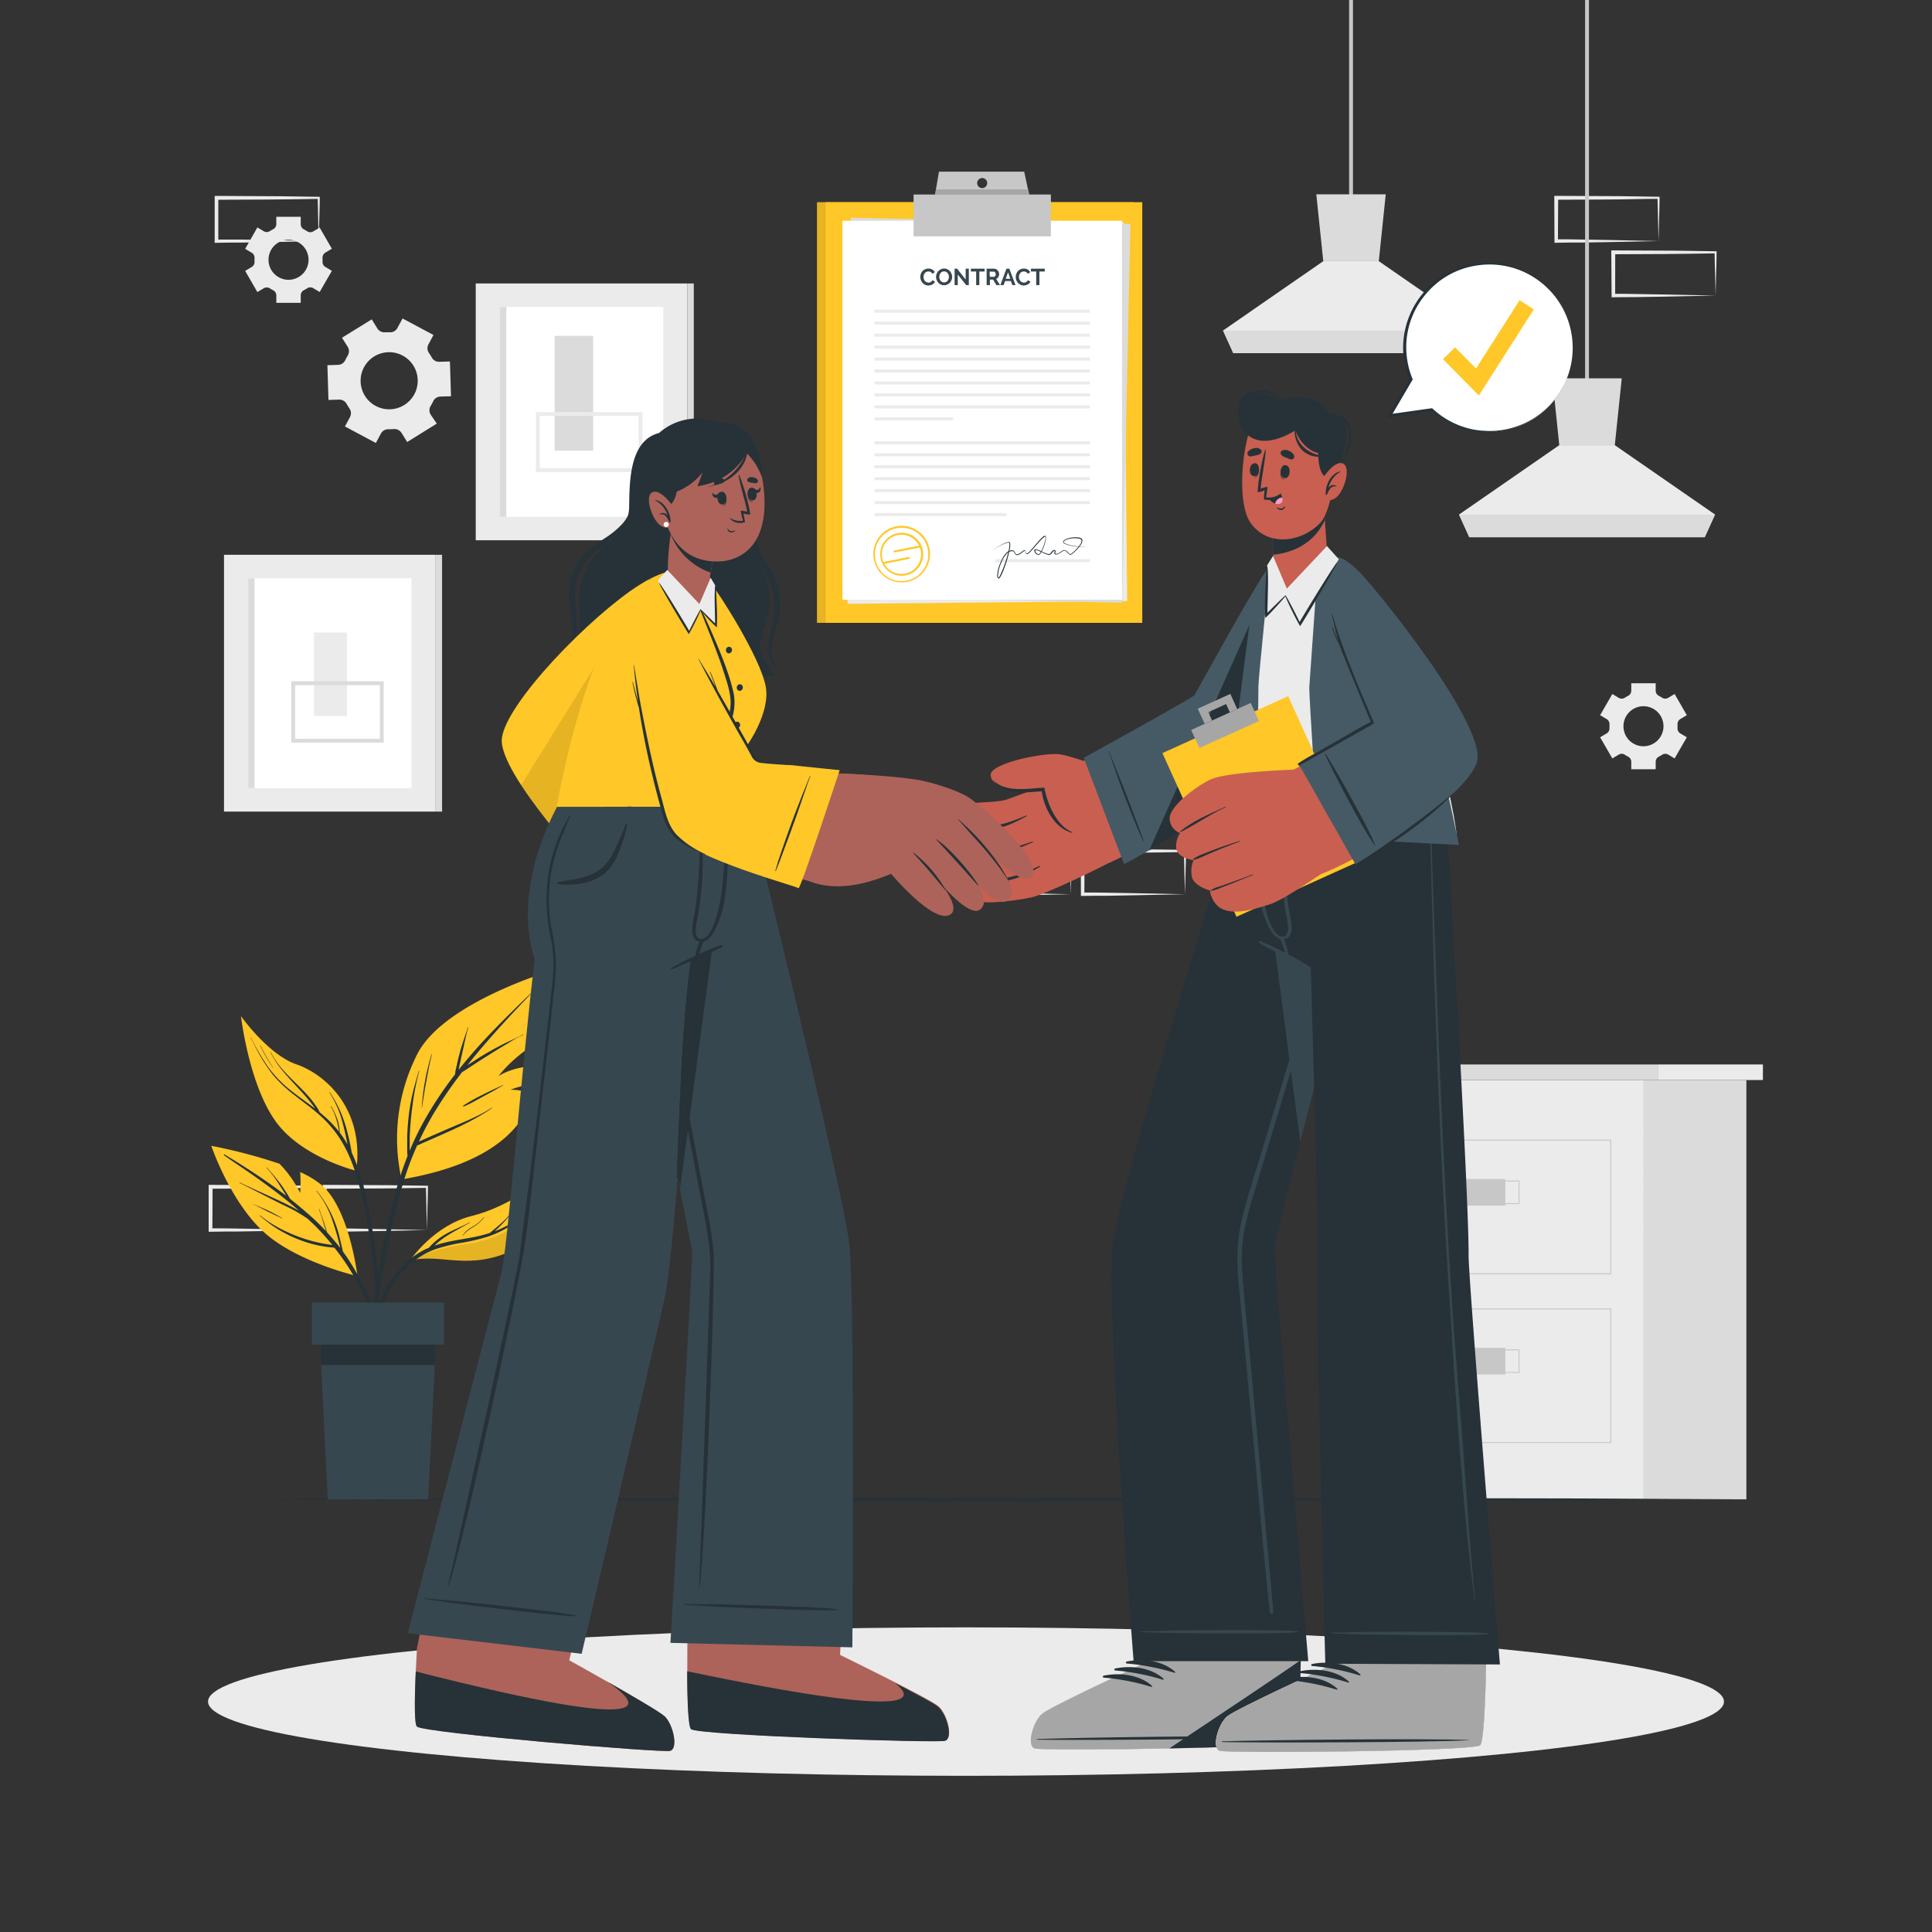 <svg xmlns="http://www.w3.org/2000/svg" viewBox="0 0 500 500"><rect x="0" y="0" width="500" height="500" fill="#333333" stroke="none"/><g id="freepik--background-complete--inject-183"><path d="M430.76,304.22l-13.13.28-6.66.11c-2.22.05-4.46,0-6.69.06h-.44v-.45L403.78,293v-.5h.5l13.24.06c4.41,0,8.83.11,13.24.16H431V293c0,1.9-.08,3.79-.13,5.66Zm0,0-.14-5.65c-.05-1.86-.11-3.7-.13-5.54l.27.28c-4.41.05-8.83.16-13.24.16l-13.24.06.5-.5-.06,11.19-.44-.44c2.18,0,4.36,0,6.54.05l6.58.12Z" style="fill:#ebebeb"></path><path d="M416,318.33l-13.13.28-6.66.11c-2.22,0-4.46,0-6.69.06h-.45v-.45L389,307.14v-.5h.5l13.24.07c4.41,0,8.82.11,13.24.16h.27v.27c0,1.9-.09,3.79-.13,5.66Zm0,0-.14-5.65c-.05-1.86-.12-3.7-.14-5.54l.28.28c-4.42.05-8.83.16-13.24.16l-13.24.06.5-.5L390,318.33l-.44-.44c2.18,0,4.36,0,6.54.05l6.58.12Z" style="fill:#ebebeb"></path><path d="M445.53,318.33l-13.12.28-6.66.11c-2.23,0-4.47,0-6.7.06h-.44v-.45l-.05-11.19v-.5h.5l13.24.07c4.41,0,8.83.11,13.24.16h.28v.27c0,1.9-.08,3.79-.13,5.66Zm0,0-.14-5.65c-.05-1.86-.11-3.7-.13-5.54l.27.28c-4.41.05-8.83.16-13.24.16l-13.24.06.5-.5-.05,11.19-.45-.44c2.18,0,4.36,0,6.55.05l6.58.12Z" style="fill:#ebebeb"></path><path d="M81,318.33l-13.13.28-6.66.11c-2.22,0-4.46,0-6.69.06H54v-.45L54,307.14v-.5h.5l13.24.07c4.41,0,8.83.11,13.24.16h.27v.27c0,1.9-.08,3.79-.13,5.66Zm0,0-.14-5.65c0-1.86-.11-3.7-.13-5.54l.27.28c-4.41.05-8.83.16-13.24.16l-13.24.06.5-.5-.06,11.19-.44-.44c2.18,0,4.36,0,6.54.05l6.58.12Z" style="fill:#ebebeb"></path><path d="M110.49,318.33l-13.12.28-6.66.11c-2.23,0-4.47,0-6.7.06h-.44v-.45l-.06-11.19v-.5H84l13.24.07c4.42,0,8.83.11,13.24.16h.28v.27c0,1.9-.09,3.79-.14,5.66Zm0,0-.14-5.65c0-1.86-.11-3.7-.13-5.54l.27.28c-4.41.05-8.82.16-13.24.16L84,307.64l.5-.5-.05,11.19-.45-.44c2.18,0,4.36,0,6.55.05l6.58.12Z" style="fill:#ebebeb"></path><path d="M291.89,217.32l-13.12.27-6.66.12c-2.23,0-4.46,0-6.7,0H265v-.44l-.06-11.19v-.51h.5l13.24.06c4.42,0,8.83.11,13.24.16h.28v.27c0,1.89-.09,3.78-.13,5.65Zm0,0-.14-5.66c0-1.86-.11-3.7-.13-5.53l.27.27c-4.41,0-8.82.16-13.24.16l-13.24.06.5-.49-.05,11.19-.45-.45c2.19,0,4.36,0,6.55,0l6.58.12Z" style="fill:#ebebeb"></path><path d="M277.12,231.43,264,231.7l-6.66.12c-2.23,0-4.47,0-6.7.05h-.44v-.44l-.06-11.19v-.51h.5l13.24.06c4.42,0,8.83.11,13.24.16h.28v.27c0,1.89-.09,3.78-.14,5.65Zm0,0-.14-5.66c0-1.86-.11-3.7-.13-5.53l.27.27c-4.41.05-8.82.16-13.24.16l-13.24.06.5-.49,0,11.19-.45-.45c2.18,0,4.36,0,6.55.05l6.58.12Z" style="fill:#ebebeb"></path><path d="M306.67,231.43l-13.13.27-6.66.12c-2.23,0-4.46,0-6.69.05h-.45v-.44l-.05-11.19v-.51h.51l13.24.06c4.41,0,8.82.11,13.24.16h.27v.27c0,1.89-.09,3.78-.13,5.65Zm0,0-.15-5.66c0-1.86-.11-3.7-.13-5.53l.28.27c-4.42.05-8.83.16-13.24.16l-13.24.06.5-.49-.06,11.19-.44-.45c2.18,0,4.35,0,6.54.05l6.58.12Z" style="fill:#ebebeb"></path><path d="M429.23,62.38l-13.13.28-6.66.11c-2.22,0-4.46,0-6.69.06h-.45v-.45l-.05-11.19v-.5h.5l13.24.06c4.41,0,8.82.12,13.24.17h.27v.27c0,1.9-.08,3.79-.13,5.65Zm0,0-.14-5.65c0-1.87-.12-3.71-.13-5.54l.27.27c-4.42,0-8.83.16-13.24.17l-13.24.06.5-.5-.06,11.19-.44-.45c2.18,0,4.36,0,6.54.06l6.58.11Z" style="fill:#ebebeb"></path><path d="M444,76.49l-13.13.28-6.66.11c-2.22.05-4.46,0-6.69.05h-.44v-.45L417,65.3v-.5h.5l13.24.06c4.41,0,8.83.12,13.24.17h.28v.27c0,1.9-.08,3.79-.13,5.65Zm0,0-.14-5.65c-.05-1.87-.11-3.71-.13-5.54l.27.27c-4.41.05-8.83.16-13.24.17l-13.24.06.5-.5L418,76.49l-.44-.45c2.18,0,4.36,0,6.54.06l6.58.11Z" style="fill:#ebebeb"></path><path d="M82.48,62.39l-13.12.28-6.67.11c-2.22,0-4.46,0-6.69.06h-.44v-.45l0-11.19v-.5H56l13.24.07c4.41,0,8.83.11,13.24.16h.28v.27c0,1.9-.08,3.79-.13,5.66Zm0,0-.14-5.65c0-1.87-.11-3.71-.13-5.54l.27.27c-4.41.06-8.83.16-13.24.17L56,51.7l.5-.5,0,11.19L56,62c2.18,0,4.36,0,6.55,0l6.58.11Z" style="fill:#ebebeb"></path><rect x="346.97" y="279.51" width="78.42" height="108.53" style="fill:#ebebeb"></rect><rect x="343.17" y="275.48" width="86.02" height="4.03" style="fill:#dbdbdb"></rect><rect x="429.19" y="275.48" width="27.05" height="4.03" style="fill:#ebebeb"></rect><rect x="425.39" y="279.51" width="26.57" height="108.53" style="fill:#dbdbdb"></rect><path d="M417,329.77H355.39V294.93H417Zm-61.34-.25h61.09V295.18H355.64Z" style="fill:#c7c7c7"></path><rect x="377.59" y="305.13" width="11.98" height="6.89" style="fill:#c7c7c7"></rect><path d="M393.24,311.62H381v-6.1h12.23Zm-12-.25H393v-5.6H381.26Z" style="fill:#c7c7c7"></path><path d="M417,373.46H355.39V338.62H417Zm-61.34-.25h61.09V338.88H355.64Z" style="fill:#c7c7c7"></path><rect x="377.59" y="348.82" width="11.98" height="6.89" style="fill:#c7c7c7"></rect><path d="M393.24,355.31H381v-6.1h12.23Zm-12-.25H393v-5.6H381.26Z" style="fill:#c7c7c7"></path><rect x="123.12" y="73.36" width="54.79" height="66.46" style="fill:#ebebeb"></rect><rect x="129.38" y="79.43" width="42.27" height="54.33" style="fill:#fff"></rect><rect x="129.38" y="79.43" width="1.65" height="54.33" style="fill:#dbdbdb"></rect><rect x="177.9" y="73.36" width="1.65" height="66.46" style="fill:#dbdbdb"></rect><rect x="143.54" y="86.92" width="9.97" height="29.69" style="fill:#dbdbdb"></rect><path d="M166.27,122.18H138.69V106.64h27.58Zm-26.58-1h25.58V107.64H139.69Z" style="fill:#ebebeb"></path><rect x="57.97" y="143.58" width="54.79" height="66.46" style="fill:#ebebeb"></rect><rect x="64.23" y="149.65" width="42.27" height="54.33" style="fill:#fff"></rect><rect x="64.23" y="149.65" width="1.65" height="54.33" style="fill:#dbdbdb"></rect><rect x="112.76" y="143.58" width="1.65" height="66.46" style="fill:#dbdbdb"></rect><rect x="81.27" y="163.69" width="8.54" height="21.59" style="fill:#ebebeb"></rect><path d="M99.3,192.19H75.37V176.31H99.3Zm-22.93-1H98.3V177.31H76.37Z" style="fill:#dbdbdb"></path><path d="M111.46,107.31a2.14,2.14,0,0,1,0-2.25l.33-.58a6.54,6.54,0,0,0,.3-.59,2.15,2.15,0,0,1,1.86-1.26l2.77-.08-.28-9-2.77.08a2.13,2.13,0,0,1-1.94-1.13c-.22-.39-.45-.77-.71-1.14a2.13,2.13,0,0,1-.14-2.24l1.3-2.43-8-4.27-1.31,2.43A2.11,2.11,0,0,1,101,86a11.92,11.92,0,0,0-1.34,0,2.15,2.15,0,0,1-2-1l-1.46-2.35L88.5,87.41,90,89.77A2.15,2.15,0,0,1,90,92l-.33.58-.3.59a2.13,2.13,0,0,1-1.87,1.26l-2.77.08.28,9,2.77-.09a2.15,2.15,0,0,1,1.94,1.13,12.24,12.24,0,0,0,.71,1.15,2.16,2.16,0,0,1,.15,2.24l-1.31,2.43,8,4.27,1.31-2.43a2.13,2.13,0,0,1,2-1.12,11.92,11.92,0,0,0,1.34-.05,2.17,2.17,0,0,1,2,1l1.46,2.35,7.66-4.76Zm-14.24-2.26a7.39,7.39,0,1,1,10-3A7.4,7.4,0,0,1,97.22,105.05Z" style="fill:#ebebeb"></path><path d="M84.21,69.09a1.52,1.52,0,0,1-.74-1.39c0-.16,0-.31,0-.47s0-.31,0-.47a1.54,1.54,0,0,1,.74-1.39l1.68-1-3.16-5.47-1.68,1a1.52,1.52,0,0,1-1.58-.06,8.13,8.13,0,0,0-.81-.47A1.5,1.5,0,0,1,77.83,58V56.1H71.51V58a1.51,1.51,0,0,1-.83,1.33c-.28.14-.55.3-.82.47a1.5,1.5,0,0,1-1.57.06l-1.68-1L63.45,64.4l1.69,1a1.49,1.49,0,0,1,.73,1.39c0,.15,0,.31,0,.46s0,.31,0,.47a1.5,1.5,0,0,1-.74,1.39l-1.68,1,3.16,5.48,1.67-1a1.5,1.5,0,0,1,1.58.05,7.28,7.28,0,0,0,.82.47,1.52,1.52,0,0,1,.83,1.34v1.93h6.32V76.43a1.5,1.5,0,0,1,.83-1.34,8.28,8.28,0,0,0,.82-.47,1.48,1.48,0,0,1,1.57-.05l1.68,1,3.16-5.48Zm-9.54,3.32a5.18,5.18,0,1,1,5.18-5.18A5.18,5.18,0,0,1,74.67,72.41Z" style="fill:#ebebeb"></path><path d="M434.87,189.81a1.52,1.52,0,0,1-.73-1.4c0-.15,0-.31,0-.46s0-.32,0-.47a1.49,1.49,0,0,1,.73-1.39l1.68-1-3.16-5.48-1.68,1a1.48,1.48,0,0,1-1.57-.05c-.27-.17-.54-.33-.82-.47a1.52,1.52,0,0,1-.83-1.34v-1.93h-6.32v1.93a1.5,1.5,0,0,1-.83,1.34,8.13,8.13,0,0,0-.81.47,1.5,1.5,0,0,1-1.58.05l-1.68-1-3.16,5.48,1.69,1a1.51,1.51,0,0,1,.73,1.39c0,.16,0,.31,0,.47s0,.31,0,.46a1.51,1.51,0,0,1-.74,1.4l-1.68,1,3.16,5.47,1.68-1a1.48,1.48,0,0,1,1.57.06c.26.17.54.32.82.47a1.5,1.5,0,0,1,.83,1.33v1.94h6.32v-1.94a1.51,1.51,0,0,1,.83-1.33,9.23,9.23,0,0,0,.82-.47,1.5,1.5,0,0,1,1.58-.06l1.67,1,3.16-5.47Zm-9.54,3.32a5.18,5.18,0,1,1,5.18-5.18A5.19,5.19,0,0,1,425.33,193.13Z" style="fill:#ebebeb"></path><rect x="349.15" width="1" height="53.61" style="fill:#c7c7c7"></rect><polygon points="382.78 85.54 380.11 91.4 319.18 91.4 316.52 85.54 342.46 67.59 356.83 67.59 382.78 85.54" style="fill:#ebebeb"></polygon><polygon points="358.63 50.29 356.83 67.59 342.46 67.59 340.66 50.29 358.63 50.29" style="fill:#dbdbdb"></polygon><polygon points="382.77 85.55 380.11 91.4 319.18 91.4 316.52 85.55 382.77 85.55" style="fill:#dbdbdb"></polygon><rect x="410.22" width="1" height="101.23" style="fill:#c7c7c7"></rect><polygon points="443.85 133.16 441.19 139.02 380.25 139.02 377.6 133.16 403.54 115.21 417.91 115.21 443.85 133.16" style="fill:#ebebeb"></polygon><polygon points="419.71 97.91 417.91 115.21 403.54 115.21 401.74 97.91 419.71 97.91" style="fill:#dbdbdb"></polygon><polygon points="443.85 133.17 441.18 139.02 380.25 139.02 377.59 133.17 443.85 133.17" style="fill:#dbdbdb"></polygon></g><g id="freepik--Shadow--inject-183"><ellipse cx="250" cy="440.37" rx="196.16" ry="19.21" style="fill:#ebebeb"></ellipse></g><g id="freepik--Floor--inject-183"><polygon points="52.94 388.04 103.35 387.79 153.76 387.71 254.59 387.54 355.42 387.7 405.83 387.79 456.25 388.04 405.83 388.28 355.42 388.37 254.59 388.54 153.76 388.37 103.35 388.28 52.94 388.04" style="fill:#263238"></polygon></g><g id="freepik--Plant--inject-183"><path d="M92.51,330.25s-15.75-3.57-24.38-11.52-13.45-22.19-13.45-22.19a135.69,135.69,0,0,1,17.66,4.64,29.58,29.58,0,0,1,5.34,7.55,35.44,35.44,0,0,0,0-5.4,24,24,0,0,1,5.61,3.4C90.48,313,92.51,330.25,92.51,330.25Z" style="fill:#FFC727"></path><path d="M64.51,303.46C62.37,302,60.18,300.54,58,299a.12.12,0,0,1,.13-.21c4.06,2.43,8.06,5,11.93,7.73,1.35.95,2.67,1.93,4,2.93l-.27-.46c-.47-.79-1-1.57-1.47-2.34A33.11,33.11,0,0,0,69,302.22c0-.05,0-.12.08-.07,1.22,1.41,2.44,2.81,3.56,4.31.54.72,1,1.45,1.5,2.21.25.39.48.79.71,1.19l.23.4c2,1.6,4,3.27,5.91,5q1.76,1.63,3.39,3.38c-.61-1.9-1.14-3.83-1.85-5.71,0-.06.08-.09.1,0,.69,2,1.44,3.94,2,6q1.82,2,3.45,4.06l-.06-.25c-.18-.75-.37-1.49-.56-2.22-.39-1.43-.81-2.84-1.29-4.24a24.47,24.47,0,0,0-4.23-8c0-.05,0-.12.08-.07a30.66,30.66,0,0,1,6,12.59c.17.67.33,1.34.48,2,.08.36.18.72.24,1.09.47.64.94,1.29,1.39,2a68.35,68.35,0,0,1,6.66,13.06,151.54,151.54,0,0,1,5,15.73.09.09,0,0,1-.17,0c-3.07-9.21-6.22-18.56-11.49-26.79a59.66,59.66,0,0,0-3.6-5,29.77,29.77,0,0,1-7.65-1.53,33.77,33.77,0,0,1-7.68-3.7c-1.38-.9-2.65-1.94-3.93-3a.06.06,0,1,1,.07-.09,31.6,31.6,0,0,0,7.22,4.37,39,39,0,0,0,7.94,2.66c1.16.26,2.34.44,3.52.6q-2.19-2.68-4.64-5.14c-.54-.53-1.09-1-1.63-1.55A37.25,37.25,0,0,0,74,312.18c-2.58-1.25-5.12-2.57-7.67-3.87-1.45-.73-2.88-1.48-4.33-2.19-.06,0,0-.12.06-.09,2.59,1.25,5.21,2.41,7.83,3.61,2.45,1.13,4.94,2.26,7.3,3.58l.3.18c-2.13-1.86-4.34-3.63-6.6-5.33Q67.74,305.7,64.51,303.46Z" style="fill:#263238"></path><path d="M65.41,311.58c1.28.56,2.58,1.06,3.85,1.65s2.54,1.32,3.77,2c.06,0,0,.11,0,.09-1.25-.6-2.52-1.17-3.77-1.79s-2.53-1.33-3.83-1.9C65.31,311.65,65.34,311.55,65.41,311.58Z" style="fill:#263238"></path><path d="M143.65,250.91A22.47,22.47,0,0,0,139,264c-.06,1.41.17,3.37.33,5.69A37.23,37.23,0,0,0,129,278.46,18.7,18.7,0,0,1,139.39,276a30.21,30.21,0,0,1-.6,4.71,17.65,17.65,0,0,0-6.68,1.32,14.83,14.83,0,0,1,6,1.2c-2.8,8.93-11.15,18.1-34.18,22A48.27,48.27,0,0,1,108,272.78C114.93,259.2,143.65,250.91,143.65,250.91Z" style="fill:#FFC727"></path><path d="M96,343.4c.4-3.81.91-7.62,1.49-11.41a228.26,228.26,0,0,1,4.65-22.55,88.52,88.52,0,0,1,3.33-10.27,14.33,14.33,0,0,1-.09-1.85c0-.74,0-1.47,0-2.21,0-1.48.09-2.95.21-4.42a52.78,52.78,0,0,1,1.42-8.64c.42-1.64.91-3.25,1.39-4.88,0-.06.12,0,.1,0a64.71,64.71,0,0,0-1.7,8.62,81,81,0,0,0-.77,8.65c0,.79,0,1.58,0,2.37,0,.34,0,.68,0,1a73.16,73.16,0,0,1,3.88-8,97,97,0,0,1,7.89-11.8,5.08,5.08,0,0,1,.18-1.29c.11-.51.22-1,.34-1.54.24-1.05.5-2.1.78-3.14.58-2.08,1.33-4.1,2-6.16a.05.05,0,1,1,.1,0c-.61,2-1,4.15-1.48,6.23-.23,1-.46,2-.68,3.08-.12.52-.23,1-.33,1.55a.36.36,0,0,0,0,.11q1.39-1.75,2.85-3.47c4.4-5.16,9.22-9.92,14.08-14.64.59-.58,1.2-1.15,1.81-1.72a0,0,0,1,1,.07.07c-4.64,4.84-9.2,9.74-13.53,14.86q-1.55,1.83-3,3.7l1.57-1c1.34-.88,2.7-1.73,4.09-2.51s2.81-1.55,4.25-2.26,3.05-1.33,4.48-2.16c.06,0,.11.07.05.09a33.73,33.73,0,0,0-4.2,2.33c-1.41.83-2.81,1.67-4.18,2.54s-2.72,1.71-4.06,2.58c-1.12.73-2.23,1.53-3.39,2.2a109.24,109.24,0,0,0-7.38,10.74,78.07,78.07,0,0,0-3.81,7.24c.27-.13.55-.24.82-.36l2.11-.94,4.08-1.78c2.58-1.12,5.2-2.15,7.74-3.39a35.31,35.31,0,0,0,4.13-2.29c.06,0,.11.05.06.09-4.73,3.26-10,5.55-15.25,7.86l-2.27,1c-.62.27-1.24.58-1.88.82a79.15,79.15,0,0,0-3.9,10.68,214.7,214.7,0,0,0-5,22.28C97.6,337,96.7,344.53,96,352.14c-.08.95-.17,1.89-.28,2.84a.3.3,0,0,1-.6,0C95.17,351.11,95.57,347.24,96,343.4Z" style="fill:#263238"></path><path d="M110,279.78c.42-2.34,1-4.63,1.67-6.92,0-.07.12,0,.11,0-.59,2.25-1,4.54-1.43,6.83s-.81,4.66-1.14,7a0,0,0,0,1-.06,0A60.21,60.21,0,0,1,110,279.78Z" style="fill:#263238"></path><path d="M119.92,286.13a42.36,42.36,0,0,1,5-2.82c.84-.43,1.69-.84,2.54-1.25s1.78-.78,2.65-1.22c.07,0,.12.06.06.09-.85.43-1.65.94-2.47,1.39s-1.71.94-2.56,1.4c-1.69.9-3.34,1.91-5.11,2.64A.13.13,0,0,1,119.92,286.13Z" style="fill:#263238"></path><path d="M92.22,303S77.65,299.5,71,289.73c-6.39-9.34-8.45-25.25-8.62-26.65.27,1.29,3.27,15.19,13.19,21.67C83.12,289.71,90.46,293.79,92.22,303Z" style="fill:#263238;opacity:0.1"></path><path d="M78.77,277.81a18.51,18.51,0,0,1,5.37,8.85s0,0,0,0a21.8,21.8,0,0,0-5.4-8.78C78.65,277.84,78.72,277.76,78.77,277.81Z" style="fill:#263238"></path><path d="M92.22,303S77.65,299.5,71,289.73c-6.39-9.34-8.45-25.25-8.62-26.65a.62.62,0,0,1,0-.09s7,9.93,14.33,12.46S94.32,286.75,92.22,303Z" style="fill:#FFC727"></path><path d="M64.91,268.46a60.58,60.58,0,0,0,4.5,7.71,31,31,0,0,0,6,6.16c2,1.57,4.07,3,6.07,4.54l0-.07c-.38-.56-.78-1.1-1.2-1.63-.83-1.07-1.74-2.08-2.66-3.07-1.81-2-3.66-3.89-5.28-6A22.48,22.48,0,0,1,70,272.32c0-.06.07-.1.1,0,2.37,4.93,7.09,8.08,10.45,12.24a20.2,20.2,0,0,1,1.35,1.84,7.66,7.66,0,0,1,.84,1.48,31.05,31.05,0,0,1,5,5,19.48,19.48,0,0,0-.59-2.83,14,14,0,0,0-1.54-3.68.05.05,0,0,1,.09-.06,17.64,17.64,0,0,1,1.7,3.66,13.06,13.06,0,0,1,.53,3.15h0a27.89,27.89,0,0,1,2,3.06c-.06-.31-.11-.62-.18-.93-.29-1.46-.61-2.9-1-4.34a26.05,26.05,0,0,0-3.51-8.2.05.05,0,0,1,.09-.06,31.07,31.07,0,0,1,3.89,8c.46,1.43.83,2.88,1.16,4.35.16.71.3,1.43.44,2.15.07.38.15.76.21,1.14a52.09,52.09,0,0,1,3.36,9.88,143.68,143.68,0,0,1,3.11,18.42,152.21,152.21,0,0,1,1,19.56c0,.82-.06,1.64-.1,2.46,0,.21-.33.24-.34,0-.14-3.24-.23-6.47-.42-9.7s-.47-6.46-.82-9.68a173.84,173.84,0,0,0-3-18.84c-1.18-5.32-2.72-10.69-5.63-15.35a28.86,28.86,0,0,0-5.25-6.25c-2-1.84-4.28-3.44-6.43-5.14A35.58,35.58,0,0,1,70.5,278a46.52,46.52,0,0,1-4.64-7.52c-.34-.66-.69-1.32-1-2C64.79,268.46,64.88,268.4,64.91,268.46Z" style="fill:#263238"></path><path d="M67.42,270.6a49.88,49.88,0,0,0,3.25,5.68s0,.08-.07,0a39.63,39.63,0,0,1-3.28-5.69C67.29,270.57,67.39,270.54,67.42,270.6Z" style="fill:#263238"></path><path d="M145.68,296.54s.23,20.7-12.15,26.68-19,1-27.42,3h0c.33-.5,6.33-9.13,15.88-11.5C131.82,312.26,142.7,305.16,145.68,296.54Z" style="fill:#FFC727"></path><path d="M145.68,296.54s.23,20.7-12.15,26.68-19,1-27.42,3h0a46.87,46.87,0,0,1,14.08-4.15C128,321.12,142.91,316,145.68,296.54Z" style="opacity:0.1"></path><path d="M105.29,326.59a21,21,0,0,1,4.92-3.34l.81-.34a6.27,6.27,0,0,1,.42-.48c.37-.38.76-.76,1.16-1.1a17.5,17.5,0,0,1,2.49-1.8c2.06-1.21,4.3-2,6.4-3.17.06,0,.11.06.05.09-1,.54-2,1.14-3.05,1.72s-2,1.12-2.94,1.74a20.62,20.62,0,0,0-2.45,1.84q-.31.28-.63.6a35.23,35.23,0,0,1,4.18-1.11c2.27-.46,4.56-.78,6.82-1.26a34,34,0,0,0,3.29-.89c1-.83,2-1.65,3-2.54A24.45,24.45,0,0,0,133,313c0-.06.13,0,.09.05a36.87,36.87,0,0,1-5.07,5.6c.53-.2,1.06-.42,1.58-.65a25.53,25.53,0,0,0,10.55-8.78.05.05,0,1,1,.09.06,29,29,0,0,1-8.53,8.19,25.64,25.64,0,0,1-5.4,2.55,51,51,0,0,1-6.7,1.59,46.34,46.34,0,0,0-6.56,1.56,19.83,19.83,0,0,0-5.5,2.89,25.74,25.74,0,0,0-7.42,9.2A46.17,46.17,0,0,0,96,350.4c0,.22-.37.22-.36,0C96.26,341.69,98.58,332.63,105.29,326.59Z" style="fill:#263238"></path><path d="M119.66,319.84a7.13,7.13,0,0,1,2.54-2.31,9.43,9.43,0,0,0,3-2.51s.13,0,.09.06a10.15,10.15,0,0,1-2.67,2.39,9.59,9.59,0,0,0-2.92,2.41A0,0,0,1,1,119.66,319.84Z" style="fill:#263238"></path><polygon points="113.09 341.87 112.53 353.25 110.8 388.04 84.83 388.04 83.1 353.25 82.54 341.87 113.09 341.87" style="fill:#37474f"></polygon><polygon points="113.09 341.87 112.53 353.25 83.1 353.25 82.54 341.87 113.09 341.87" style="fill:#263238"></polygon><rect x="80.72" y="337.12" width="34.19" height="10.86" style="fill:#37474f"></rect></g><g id="freepik--Agreement--inject-183"><rect x="211.44" y="52.33" width="81.95" height="108.86" style="fill:#FFC727"></rect><g style="opacity:0.1"><rect x="211.44" y="52.33" width="81.95" height="108.86"></rect></g><rect x="213.67" y="52.33" width="81.95" height="108.86" style="fill:#FFC727"></rect><rect x="219.14" y="57.13" width="72.35" height="98.07" transform="matrix(1, -0.01, 0.01, 1, -1.33, 3.26)" style="fill:#ebebeb"></rect><rect x="206.27" y="69.99" width="98.07" height="72.35" transform="translate(143.66 359.12) rotate(-88.76)" style="fill:#dbdbdb"></rect><rect x="218.02" y="57.13" width="72.35" height="98.07" style="fill:#fff"></rect><rect x="226.29" y="80.14" width="55.81" height="0.79" style="fill:#ebebeb"></rect><rect x="226.29" y="83.24" width="55.81" height="0.79" style="fill:#ebebeb"></rect><rect x="226.29" y="86.34" width="55.81" height="0.79" style="fill:#ebebeb"></rect><rect x="226.29" y="89.43" width="55.81" height="0.79" style="fill:#ebebeb"></rect><rect x="226.29" y="92.53" width="55.81" height="0.79" style="fill:#ebebeb"></rect><rect x="226.29" y="95.62" width="55.81" height="0.79" style="fill:#ebebeb"></rect><rect x="226.29" y="98.72" width="55.81" height="0.79" style="fill:#ebebeb"></rect><rect x="226.29" y="101.82" width="55.81" height="0.79" style="fill:#ebebeb"></rect><rect x="226.29" y="104.91" width="55.81" height="0.79" style="fill:#ebebeb"></rect><rect x="226.29" y="108.01" width="20.37" height="0.79" style="fill:#ebebeb"></rect><rect x="226.29" y="114.2" width="55.81" height="0.79" style="fill:#ebebeb"></rect><rect x="226.29" y="117.3" width="55.81" height="0.79" style="fill:#ebebeb"></rect><rect x="226.29" y="120.39" width="55.81" height="0.79" style="fill:#ebebeb"></rect><rect x="226.29" y="123.49" width="55.81" height="0.79" style="fill:#ebebeb"></rect><rect x="226.29" y="126.58" width="55.81" height="0.79" style="fill:#ebebeb"></rect><rect x="226.29" y="129.68" width="55.81" height="0.79" style="fill:#ebebeb"></rect><rect x="226.29" y="132.78" width="34.22" height="0.79" style="fill:#ebebeb"></rect><rect x="257.61" y="144.7" width="24.49" height="0.79" style="fill:#ebebeb"></rect><path d="M238.18,71.63a2.06,2.06,0,0,1,.14-.77,2,2,0,0,1,.41-.68,2.19,2.19,0,0,1,.66-.49,2.11,2.11,0,0,1,.89-.18,1.92,1.92,0,0,1,1,.25,1.67,1.67,0,0,1,.64.68l-.63.43a1.14,1.14,0,0,0-.21-.3.87.87,0,0,0-.25-.19,1.15,1.15,0,0,0-.29-.11,1.53,1.53,0,0,0-.3,0,1.16,1.16,0,0,0-.54.12,1.35,1.35,0,0,0-.38.33,1.25,1.25,0,0,0-.23.46,1.49,1.49,0,0,0-.08.5,1.71,1.71,0,0,0,.09.55,1.58,1.58,0,0,0,.25.46,1.23,1.23,0,0,0,.4.31,1.07,1.07,0,0,0,.51.12l.3,0a1,1,0,0,0,.29-.12,1.1,1.1,0,0,0,.46-.49l.67.39a1.1,1.1,0,0,1-.29.42,2.17,2.17,0,0,1-.42.31,2.23,2.23,0,0,1-.51.19,2.49,2.49,0,0,1-.53.07,1.78,1.78,0,0,1-.83-.2,2,2,0,0,1-.65-.5,2.1,2.1,0,0,1-.43-.7A2.22,2.22,0,0,1,238.18,71.63Z" style="fill:#37474f"></path><path d="M244.33,73.82a2,2,0,0,1-.85-.18,2.47,2.47,0,0,1-.66-.49,2.26,2.26,0,0,1-.57-1.49,2.1,2.1,0,0,1,.16-.82,2.26,2.26,0,0,1,.44-.69,1.94,1.94,0,0,1,.66-.47,2,2,0,0,1,.84-.18,1.82,1.82,0,0,1,.84.19,2.1,2.1,0,0,1,.65.49,2.37,2.37,0,0,1,.42.7,2.17,2.17,0,0,1,.15.79,2,2,0,0,1-.16.81,2.06,2.06,0,0,1-.43.69,2,2,0,0,1-.66.47A1.9,1.9,0,0,1,244.33,73.82Zm-1.24-2.16a1.6,1.6,0,0,0,.09.53,1.19,1.19,0,0,0,.24.46,1.12,1.12,0,0,0,.39.32,1.11,1.11,0,0,0,.52.12,1,1,0,0,0,.53-.13,1.12,1.12,0,0,0,.39-.32,1.35,1.35,0,0,0,.24-.46,1.54,1.54,0,0,0,.09-.52,1.6,1.6,0,0,0-.09-.53,1.36,1.36,0,0,0-.25-.46,1.12,1.12,0,0,0-.39-.32,1.21,1.21,0,0,0-.52-.11,1.15,1.15,0,0,0-.53.12,1.12,1.12,0,0,0-.39.32,1.6,1.6,0,0,0-.32,1Z" style="fill:#37474f"></path><path d="M247.87,71.06v2.73h-.82V69.53h.64l2.22,2.8V69.54h.82v4.25h-.67Z" style="fill:#37474f"></path><path d="M254.81,70.26h-1.36v3.53h-.82V70.26h-1.37v-.73h3.55Z" style="fill:#37474f"></path><path d="M255.34,73.79V69.53h1.88a1.19,1.19,0,0,1,.54.12,1.27,1.27,0,0,1,.43.33,1.51,1.51,0,0,1,.29.45,1.55,1.55,0,0,1,.1.52,1.42,1.42,0,0,1-.21.75,1.16,1.16,0,0,1-.56.49l1,1.6h-.93L257,72.36h-.81v1.43Zm.83-2.15h1a.43.43,0,0,0,.22-.06.47.47,0,0,0,.17-.15.7.7,0,0,0,.11-.21.84.84,0,0,0,0-.27.64.64,0,0,0-.05-.28.78.78,0,0,0-.12-.22.62.62,0,0,0-.19-.14.41.41,0,0,0-.21,0h-1Z" style="fill:#37474f"></path><path d="M260.47,69.53h.74l1.61,4.26H262l-.39-1.06h-1.49l-.39,1.06h-.85Zm1,2.62-.59-1.68-.61,1.68Z" style="fill:#37474f"></path><path d="M262.88,71.63a2.28,2.28,0,0,1,.14-.77,2,2,0,0,1,.41-.68,2.19,2.19,0,0,1,.66-.49,2.11,2.11,0,0,1,.89-.18,2,2,0,0,1,1,.25,1.74,1.74,0,0,1,.64.68l-.64.43a1.12,1.12,0,0,0-.2-.3.91.91,0,0,0-.26-.19,1,1,0,0,0-.29-.11l-.29,0a1.2,1.2,0,0,0-.55.12,1.35,1.35,0,0,0-.38.33,1.42,1.42,0,0,0-.23.46,1.8,1.8,0,0,0-.08.5,1.71,1.71,0,0,0,.09.55,1.4,1.4,0,0,0,.26.46,1.3,1.3,0,0,0,.39.31,1.07,1.07,0,0,0,.51.12l.3,0a1.25,1.25,0,0,0,.3-.12,1.21,1.21,0,0,0,.26-.2,1,1,0,0,0,.19-.29l.68.39a1.25,1.25,0,0,1-.3.42,1.9,1.9,0,0,1-.42.31,2.23,2.23,0,0,1-.51.19,2.41,2.41,0,0,1-.53.07,1.78,1.78,0,0,1-.83-.2,2,2,0,0,1-.65-.5,2.49,2.49,0,0,1-.43-.7A2.22,2.22,0,0,1,262.88,71.63Z" style="fill:#37474f"></path><path d="M270.4,70.26H269v3.53h-.83V70.26h-1.36v-.73h3.55Z" style="fill:#37474f"></path><path d="M256.86,142.41c.61-.42,1.24-.81,1.88-1.18a9.3,9.3,0,0,1,2-.92,2.74,2.74,0,0,1,.28-.05.3.3,0,0,1,.31.1,1.12,1.12,0,0,1,.13.58,6.73,6.73,0,0,1-.12,1.11c-.13.73-.31,1.45-.51,2.17a33,33,0,0,1-1.47,4.19,6.86,6.86,0,0,1-.53,1,1.31,1.31,0,0,1-.2.23.28.28,0,0,1-.19.08.14.14,0,0,1-.13-.05l-.07-.06a1.23,1.23,0,0,1-.16-.6,7.43,7.43,0,0,1,.39-2.2,12.82,12.82,0,0,1,.84-2.07,6.13,6.13,0,0,1,1.3-1.82,2.05,2.05,0,0,1,1-.48,1.27,1.27,0,0,1,.58,0,.92.92,0,0,1,.41.42,2.39,2.39,0,0,0,.31.45.45.45,0,0,0,.44.15,3,3,0,0,0,.93-.55l.45-.33a1.94,1.94,0,0,1,.24-.15.27.27,0,0,1,.31,0c.14.18.11.37.18.53a.33.33,0,0,0,.38.25,3.39,3.39,0,0,0,.81-.71c.25-.27.49-.55.74-.83.48-.56.95-1.12,1.45-1.68.25-.27.5-.54.76-.8a5,5,0,0,1,.43-.37,1.28,1.28,0,0,1,.25-.15.42.42,0,0,1,.16,0,.19.19,0,0,1,.17.1.93.93,0,0,1,.08.58,5,5,0,0,1-.09.56c-.08.37-.18.72-.29,1.08a11.25,11.25,0,0,1-.89,2.05,2.15,2.15,0,0,1-.35.46.41.41,0,0,1-.32.13,1,1,0,0,1-.3-.08,1.39,1.39,0,0,1-.74-.91.46.46,0,0,1,0-.34.32.32,0,0,1,.14-.14.34.34,0,0,1,.19,0,2.38,2.38,0,0,1,.57.13c.36.13.7.28,1,.43s.67.3,1,.43a3.45,3.45,0,0,0,.51.18l.25.06a.48.48,0,0,0,.2,0c.28-.14.47-.49.74-.76a.87.87,0,0,1,.57-.29.33.33,0,0,1,.23.07.32.32,0,0,1,.07.23,1.25,1.25,0,0,1-.05.3c0,.17-.07.38,0,.38s.27,0,.43,0a2.7,2.7,0,0,0,.93-.49,5.46,5.46,0,0,1,.47-.31.85.85,0,0,1,.62-.15,2.24,2.24,0,0,1,.94.69,3.14,3.14,0,0,0,.4.34.18.18,0,0,0,.14,0l.21-.13c.29-.21.57-.46.84-.7a10.08,10.08,0,0,0,1.42-1.65,1.84,1.84,0,0,0,.36-1c0-.33-.34-.48-.69-.53a5.87,5.87,0,0,0-2.17,0,5.45,5.45,0,0,0-1.05.29,2.09,2.09,0,0,0-.46.26c-.14.1-.26.24-.22.37a.62.62,0,0,0,.35.32c.16.08.34.14.51.21.34.12.69.22,1.05.31a24.76,24.76,0,0,0,4.4.42v0a22.68,22.68,0,0,1-4.43-.32,10,10,0,0,1-1.07-.3c-.17-.07-.35-.12-.52-.2a.78.78,0,0,1-.44-.42.55.55,0,0,1,.27-.54,2.06,2.06,0,0,1,.5-.28,5.85,5.85,0,0,1,1.08-.33,6.24,6.24,0,0,1,2.24-.06,1.77,1.77,0,0,1,.56.19.68.68,0,0,1,.32.55,2,2,0,0,1-.38,1.1,8.8,8.8,0,0,1-1.46,1.7,7.53,7.53,0,0,1-.86.73,2,2,0,0,1-.26.16.43.43,0,0,1-.38-.06,2.36,2.36,0,0,1-.44-.38,2.22,2.22,0,0,0-.81-.61c-.28,0-.59.21-.89.42a3,3,0,0,1-1,.53.82.82,0,0,1-.65,0,.4.4,0,0,1-.13-.37,2.27,2.27,0,0,1,.06-.3,1.14,1.14,0,0,0,.05-.24s0,0,0,0,0,0,0,0a.74.74,0,0,0-.4.21c-.25.24-.42.59-.81.8a.62.62,0,0,1-.33.07,1.32,1.32,0,0,1-.3-.07,4.76,4.76,0,0,1-.53-.19l-1-.44c-.34-.15-.67-.3-1-.43a2,2,0,0,0-.5-.12c-.12,0-.19.09-.16.25a1.18,1.18,0,0,0,.62.76.88.88,0,0,0,.23.07c.05,0,.1,0,.17-.08a2.24,2.24,0,0,0,.32-.41,11,11,0,0,0,.89-2c.11-.34.22-.7.3-1a3.38,3.38,0,0,0,.09-.54.86.86,0,0,0,0-.49c-.05-.1-.26,0-.39.12a4.58,4.58,0,0,0-.42.35c-.26.25-.51.52-.76.79-.5.55-1,1.11-1.47,1.67l-.74.82a3.33,3.33,0,0,1-.86.72.42.42,0,0,1-.48-.29c-.07-.17-.06-.39-.16-.5s-.13,0-.21,0l-.23.14-.44.34a2.91,2.91,0,0,1-1,.57.58.58,0,0,1-.56-.17,3.54,3.54,0,0,1-.33-.46c-.1-.15-.19-.32-.34-.36a1,1,0,0,0-.52,0,1.83,1.83,0,0,0-.94.47,5.9,5.9,0,0,0-1.25,1.78,12.34,12.34,0,0,0-.8,2,7.23,7.23,0,0,0-.36,2.15.92.92,0,0,0,.12.46l0,0h0l0,0a1.6,1.6,0,0,0,.16-.19,9.72,9.72,0,0,0,.51-1,33.65,33.65,0,0,0,1.5-4.15,19.84,19.84,0,0,0,.53-2.15,6.63,6.63,0,0,0,.13-1.08,1.12,1.12,0,0,0-.1-.5.17.17,0,0,0-.19-.05c-.08,0-.17,0-.26.05a9.66,9.66,0,0,0-2,.86c-.65.35-1.28.73-1.9,1.13Z" style="fill:#263238"></path><path d="M233.36,150.72a7.32,7.32,0,1,1,4.09-13.38,7.25,7.25,0,0,1,3.09,4.67h0a7.31,7.31,0,0,1-5.78,8.58A7.45,7.45,0,0,1,233.36,150.72Zm0-14.13a7.34,7.34,0,0,0-1.31.12,6.9,6.9,0,1,0,1.31-.12Z" style="fill:#FFC727"></path><path d="M233.35,149a5.56,5.56,0,0,1-4.6-8.66,5.56,5.56,0,1,1,5.67,8.56A5.61,5.61,0,0,1,233.35,149Zm0-10.61a5.39,5.39,0,0,0-1,.09,5.07,5.07,0,1,0,1-.09Z" style="fill:#FFC727"></path><rect x="231.24" y="141.82" width="6.98" height="0.5" transform="translate(-22.84 47.51) rotate(-11.02)" style="fill:#FFC727"></rect><rect x="228.48" y="144.76" width="6.98" height="0.5" transform="translate(-23.45 47.04) rotate(-11.02)" style="fill:#FFC727"></rect><rect x="236.43" y="50.34" width="35.54" height="10.83" style="fill:#c7c7c7"></rect><path d="M265.06,44.42H243l-1,5.92h24.33Zm-10.87,4.26a1.3,1.3,0,1,1,1.3-1.3A1.3,1.3,0,0,1,254.19,48.68Z" style="fill:#c7c7c7"></path><polygon points="266.36 50.34 242.03 50.34 242.25 49.01 266.07 49.01 266.36 50.34" style="fill:#a6a6a6"></polygon></g><g id="freepik--character-2--inject-183"><path d="M267.79,452.5c2.2.71,65-.1,67.33-1.65.91-.58,1.33-9.73,1.51-20.8v-.35c0-2.28.07-4.63.08-7,0-.33,0-.66,0-1l-3.05-32.56-42,.42,4.14,32.26.05,1.28.25,6.67,0,.69s-23.89,11.06-26.31,13S265.58,451.8,267.79,452.5Z" style="fill:#c95f50"></path><path d="M267.79,452.5c2.2.71,65-.1,67.33-1.65.91-.58,1.33-9.73,1.51-20.8v-.35c0-2.28.07-4.63.08-7,0-.33,0-.66,0-1l-40.89.12.05,1.28.25,6.67,0,.69s-23.89,11.06-26.31,13S265.58,451.8,267.79,452.5Z" style="fill:#ebebeb"></path><path d="M267.78,452.49c1.13.37,18.19.33,34.85,0,3.35-.06,6.69-.14,9.86-.23,11.89-.32,21.71-.81,22.63-1.41s1.31-9.46,1.49-20.33c0-.16,0-.31,0-.46s0-.24,0-.36h-.05l-40.45.08,0,.69s-23.89,11.05-26.31,13S265.58,451.79,267.78,452.49Z" style="fill:#a6a6a6"></path><path d="M268.46,450.06c10.58-.4,53.28-1,63.76-.59.09,0,.09.06,0,.06-10.48.63-53.18.88-63.76.7C268.24,450.23,268.24,450.06,268.46,450.06Z" style="fill:#263238"></path><path d="M291.63,430c4.15-.84,9.25-.26,12.47,2.66.12.12,0,.29-.17.25a58.89,58.89,0,0,0-12.28-2.39A.26.26,0,0,1,291.63,430Z" style="fill:#263238"></path><path d="M288.64,431.8c4.16-.84,9.26-.26,12.48,2.66.12.12,0,.29-.18.25a58.8,58.8,0,0,0-12.27-2.39A.26.26,0,0,1,288.64,431.8Z" style="fill:#263238"></path><path d="M285.66,433.65c4.16-.83,9.26-.26,12.48,2.66.12.12,0,.29-.18.25a58.8,58.8,0,0,0-12.27-2.39A.26.26,0,0,1,285.66,433.65Z" style="fill:#263238"></path><path d="M302.63,452.48c3.35-.06,6.69-.14,9.86-.23,11.89-.32,21.71-.81,22.63-1.41s1.31-9.46,1.49-20.33c0-.16,0-.31,0-.46s0-.24,0-.36h-.05C331,433.58,311.51,446.58,302.63,452.48Z" style="fill:#263238"></path><path d="M293.38,429.91h45.2s-9.1-105.58-8.75-107.42c.46-2.36,3.12-13.05,6.68-27,1.11-4.37,2.31-9.05,3.56-13.91,3.37-13.14,7.09-27.49,10.32-40,4.86-18.71,8.65-33.25,8.65-33.25H320.73s-4.46,14.15-10.09,32.57C301.47,270.83,289.22,312,288,322,286.05,338.21,293.38,429.91,293.38,429.91Z" style="fill:#263238"></path><path d="M295.38,422.2c6.9-.14,4.92-.2,11.82-.27,3.38,0,25.59-.22,28.74.3a.07.07,0,0,1,0,.14c-3.15.52-25.36.33-28.74.3-6.9-.07-4.92-.13-11.82-.27A.1.1,0,0,1,295.38,422.2Z" style="fill:#37474f"></path><path d="M321.33,316c1.48-6.54,3.7-12.94,5.62-19.35q5.88-19.56,11.83-39.08,3-9.77,6-19.52,1.51-4.93,3.05-9.85c1-3.21,2.15-6.39,3.06-9.63.37-1.31.57-.59.1,1.08-1,3.37-1.9,6.75-2.88,10.11q-2.93,10-5.88,20-5.88,19.87-11.86,39.7-3,9.94-6,19.9A81.17,81.17,0,0,0,321.9,319a44.28,44.28,0,0,0-.39,10.29c.43,6.92,1.23,13.82,1.87,20.72l1.92,20.75q1.9,20.64,3.79,41.28c.15,1.75.31,3.49.44,5.24,0,.58-.84.54-.9,0-1.49-13.6-2.63-27.25-3.91-40.88l-3.81-40.68c-.32-3.41-.68-6.82-.68-10.24A42.44,42.44,0,0,1,321.33,316Z" style="fill:#37474f"></path><path d="M325.08,208.34c2.66,20.57,7.73,59.15,11.43,87.14,8.64-33.91,22.53-87.14,22.53-87.14Z" style="fill:#37474f"></path><path d="M315.67,453.1c2.2.72,65,.14,67.34-1.4.91-.57,1.36-9.73,1.59-20.8v-.34c0-2.29.09-4.64.1-7,0-.33,0-.65,0-1,.14-16-1-32.56-1-32.56l-41,.27,1.15,32.26,0,1.27.23,6.68,0,.69s-23.92,11-26.36,12.94S313.47,452.39,315.67,453.1Z" style="fill:#c95f50"></path><path d="M315.67,453.1c2.2.72,65,.14,67.34-1.4.91-.57,1.36-9.73,1.59-20.8v-.34c0-2.29.09-4.64.1-7,0-.33,0-.65,0-1l-40.89,0,0,1.27.23,6.68,0,.69s-23.92,11-26.36,12.94S313.47,452.39,315.67,453.1Z" style="fill:#ebebeb"></path><path d="M315.67,453.1c2.2.72,65,.14,67.34-1.4.91-.57,1.36-9.73,1.59-20.8v-.34l-40.5-.08,0,.69s-23.92,11-26.36,12.94S313.47,452.39,315.67,453.1Z" style="fill:#a6a6a6"></path><path d="M316.36,450.66c10.58-.36,53.28-.8,63.76-.35.09,0,.09.06,0,.06-10.47.59-53.18.69-63.76.47C316.14,450.83,316.14,450.67,316.36,450.66Z" style="fill:#263238"></path><path d="M339.59,430.64c4.16-.82,9.26-.23,12.47,2.71.12.11,0,.29-.18.25a58.8,58.8,0,0,0-12.26-2.44A.26.26,0,0,1,339.59,430.64Z" style="fill:#263238"></path><path d="M336.61,432.48c4.15-.82,9.25-.23,12.46,2.71.12.11,0,.29-.17.25A58.89,58.89,0,0,0,336.63,433,.26.26,0,0,1,336.61,432.48Z" style="fill:#263238"></path><path d="M333.62,434.32c4.15-.82,9.25-.23,12.46,2.71.13.11,0,.29-.17.25a58.25,58.25,0,0,0-12.27-2.44A.26.26,0,0,1,333.62,434.32Z" style="fill:#263238"></path><path d="M322,208.34s.88,18.33,5.08,32.85c.34,1.2.7,2.38,1.09,3.51a68,68,0,0,1,11.05,5.67s.44,14.75.88,31.2c.49,18.39,1,38.89.89,43.24-.38,16.28,2,105.76,2,105.76l45.19.19s-8.17-99.94-8.11-105.9c.09-9.58-2.19-51.93-3.95-82.82-1.07-19-2-33.7-2-33.7Z" style="fill:#263238"></path><path d="M344.55,422.53c6.9-.11,4.92-.17,11.82-.21,3.38,0,25.59-.12,28.74.42a.07.07,0,0,1,0,.14c-3.16.51-25.36.22-28.74.17-6.9-.09-4.92-.14-11.82-.31A.11.11,0,0,1,344.55,422.53Z" style="fill:#37474f"></path><path d="M370.38,214.89c.83,25.21,1.71,50.43,2.84,75.63s2.65,50.57,4.77,75.8c1.18,14.09,2.3,33.92,3.82,48,0,.1-.14.13-.15,0-3.29-25-5.12-55.93-6.74-81.1s-2.72-50.38-3.58-75.58c-.48-14.26-.85-28.52-1.28-42.78C370.06,214.67,370.37,214.69,370.38,214.89Z" style="fill:#37474f"></path><path d="M326.27,243.61a84,84,0,0,1,12.92,6.76c.16.1,0,.36-.14.27-4.36-2.12-8.81-4.16-13.05-6.51A.29.29,0,0,1,326.27,243.61Z" style="fill:#37474f"></path><path d="M326.1,233.26c.42,2.22,2.64,10.34,6.07,9.84s1.75-5.35,1.26-8.57a134,134,0,0,1-1.18-20.22.13.13,0,0,0-.25,0,70.33,70.33,0,0,0-.16,14.65c.22,2.62.57,5.22,1,7.82a15.94,15.94,0,0,1,.52,3.79c-.11,1-.44,1.63-1.09,1.78-3.88.9-5.69-11.49-5.89-13.73a145.08,145.08,0,0,1-.73-14.53c0-.17-.26-.13-.27,0A74.14,74.14,0,0,0,326.1,233.26Z" style="fill:#37474f"></path><path d="M331.35,243c.27.8.59,1.59.88,2.38a7.29,7.29,0,0,0,.91,2c.07.1.25.08.26,0a5.65,5.65,0,0,0-.36-2.11,21,21,0,0,0-.87-2.57A.44.44,0,0,0,331.35,243Z" style="fill:#37474f"></path><path d="M336,152.73c-.42,7-4.6,39.84-11.39,47-4.67,4.92-25.24,17.93-37.33,23.47-3.19,1.47-12.72-23.38-8.33-25.5,5.56-2.68,27-14.57,30.46-17.08s10.58-20.1,18.4-32.16C331.79,142.24,336.39,145.37,336,152.73Z" style="fill:#c95f50"></path><path d="M289.34,222.08c-2.79,1.59-18.39,9.31-22.51,10.19s-16.15,2.57-17.14-.51,2.48-3.86,2.48-3.86-5.19-.1-5.91-3.29,4.74-4.22,4.74-4.22-5.33-.49-5.82-3.73,5.17-3.35,5.17-3.35-4.89-.22-4.17-3.06c.87-3.41,9.84-2,14.31-3.31,1-.3,20.15-7.52,20.15-7.52Z" style="fill:#c95f50"></path><path d="M249.87,213.33c6.6,1,9.66.33,15.7-2.28.11-.05.22.11.1.18-5.68,3.09-9.4,4.52-15.87,2.42C249.48,213.54,249.55,213.28,249.87,213.33Z" style="fill:#263238"></path><path d="M250.48,220.29c6.94.47,10.27-.25,16.79-2.52.1,0,.16.12.07.16-6.21,2.76-9.95,4.1-16.83,2.72C250.2,220.59,250.16,220.27,250.48,220.29Z" style="fill:#263238"></path><path d="M252.5,227.77c6.76,0,10.45-.66,16.49-3.68a.12.12,0,0,1,.13.21c-5.87,3.68-10.46,4.51-16.6,3.68C252.11,227.92,252.08,227.77,252.5,227.77Z" style="fill:#263238"></path><path d="M285.82,198.9s-7.78-3.08-11.5-3.68-18.39,2.28-17.95,5.48c.57,4.14,9.37,4.15,13.68,3.59,0,0,1.3,9.57,7.61,11S285.82,198.9,285.82,198.9Z" style="fill:#c95f50"></path><path d="M256.9,201.79c3.24,3.4,8.85,2.3,13.07,2.07a.38.38,0,0,1,.41.48c.82,4,3.13,9.35,7.06,11a.09.09,0,1,1-.06.18c-4.47-1.24-7.17-6.33-7.78-10.74-4.32.31-10,1.16-12.73-3C256.85,201.79,256.88,201.77,256.9,201.79Z" style="fill:#263238"></path><path d="M280.47,196.13l10.44,27.5s25.35-13.14,34.48-23.61c6.9-7.91,10.66-34.23,11-45.47s-4.88-13-10.1-4.71-16.7,29.42-17.23,30.12S280.47,196.13,280.47,196.13Z" style="fill:#455a64"></path><path d="M295.86,217.72c-1.39-2.91-2.55-5.95-3.74-8.94s-2.29-6-3.36-9c-.61-1.75-1.18-3.51-1.81-5.25,0-.06.08-.1.1,0,1.16,3,2.43,6,3.62,9s2.31,6,3.43,9c.64,1.73,1.32,3.46,1.89,5.21C296,217.74,295.89,217.79,295.86,217.72Z" style="fill:#263238"></path><path d="M336.41,154.55c-.36,11.24-4.12,37.56-11,45.47-6.2,7.11-19.89,15.46-28,20.07l33.31-74.94C334.09,143.33,336.67,146.55,336.41,154.55Z" style="fill:#263238"></path><path d="M319.25,214.56c1.49,1.24,57.44,2.78,57.71,2.36.7-1.14-8.63-56-33.95-73.33-4.46-3.06-10.35-1.09-13.36,1.19-1.5,1.14-5.26,9.5-6,16.72S318.31,213.77,319.25,214.56Z" style="fill:#ebebeb"></path><path d="M341.34,142.32s-2.4,34.22-2.5,35.61,2.32,38.86,2.32,38.86l36.42,1.89s-3.09-15.21-4.39-19.12c-.3-.89-6.33-31-17.47-44.05C345.48,143.49,341.34,142.32,341.34,142.32Z" style="fill:#455a64"></path><path d="M328.78,145.35s-3.12,30.26-3.1,32.16-.51,38.54-.51,38.54l-7.75-1.73s2.35-23.79,2.55-25.87,3-24.32,3.62-28.52C324.59,153.3,328.78,145.35,328.78,145.35Z" style="fill:#455a64"></path><rect x="308.83" y="185.45" width="35.72" height="46.5" transform="translate(-56.99 153.28) rotate(-24.35)" style="fill:#FFC727"></rect><rect x="308.58" y="185.18" width="16.93" height="5.13" transform="translate(683.34 227.63) rotate(155.58)" style="fill:#a6a6a6"></rect><polygon points="311.78 187.32 313.68 186.46 312.7 184.3 317.31 182.21 318.29 184.36 320.19 183.5 318.41 179.58 309.97 183.41 311.78 187.32" style="fill:#a6a6a6"></polygon><path d="M350.21,147.31c11.07,11.66,35.89,43.91,30.65,51.36-8.63,12.23-31.43,24.69-38.67,27.42-3.15,1.19-16.93-21-14.09-23.17,3.41-2.67,28.17-13.73,27.83-15.91-.19-1.23-7.12-15.44-11-28.53C340.47,143.29,344.93,141.76,350.21,147.31Z" style="fill:#c95f50"></path><path d="M302.7,211.75a4.13,4.13,0,0,0,2.71,3.85,6.1,6.1,0,0,0-1,4c.38,2.49,4.46,3,4.46,3a7.54,7.54,0,0,0-.38,4.43c.6,2.34,4.64,3.43,4.64,3.43a6.67,6.67,0,0,0,2.12,4.11c3.26,2.72,9.43.71,13.37-.53s13.93-8.43,16-9.61l-7.73-25.33s-19.23.54-23.65,2.65C309.49,203.56,302.81,208.53,302.7,211.75Z" style="fill:#c95f50"></path><path d="M305.46,215.14c3.5-2.84,7.65-4.49,11.71-6.38a.08.08,0,0,1,.06.14c-4.05,1.83-7.69,4.44-11.66,6.42A.11.11,0,0,1,305.46,215.14Z" style="fill:#263238"></path><path d="M308.84,222.27a11.59,11.59,0,0,1,2.76-1.35c1-.41,2-.8,3-1.17q3.08-1.14,6.2-2.11c.09,0,.16.11.07.14-2,.76-4.07,1.54-6.08,2.38l-3,1.28a13.79,13.79,0,0,1-2.88,1.1A.15.15,0,0,1,308.84,222.27Z" style="fill:#263238"></path><path d="M313.21,230.46a7.91,7.91,0,0,1,2.55-1.08l2.82-1c1.87-.67,3.74-1.34,5.59-2.07.09,0,.16.1.07.14-1.88.75-3.74,1.53-5.62,2.27l-2.78,1.07a7.53,7.53,0,0,1-2.6.75A0,0,0,0,1,313.21,230.46Z" style="fill:#263238"></path><path d="M336.23,197.93l14.55,25.74s27.66-16.44,31.36-26.11c3.33-8.69-24.52-43.46-30.14-49.34s-10.56-6.39-8.69,4.37,11.75,34,11.79,34.29S336.23,197.93,336.23,197.93Z" style="fill:#455a64"></path><path d="M349.74,206.62c-1.07-2-5.44-9.74-6.72-11.53,0-.05-.13,0-.11.07.82,2.07,5,10,6.08,12,2.15,3.92,4.25,7.9,6.76,11.62a.08.08,0,0,0,.15-.07C354.12,214.53,351.89,210.58,349.74,206.62Z" style="fill:#263238"></path><path d="M344.8,158.88c0-.08-.15,0-.13,0,.48,2.32,1,4.61,1.66,6.89-.52-1.15-1-2.32-1.5-3.49,0-.09-.15,0-.13.06a24.89,24.89,0,0,0,1.93,4.51c.39,1.38,7.73,19,8.14,20-3.32,1.62-6.2,3.47-9.43,5.28-1.57.88-3.14,1.78-4.69,2.7a45.46,45.46,0,0,0-4.78,2.81c-.09.07.27.46.41.66s.21.06.17,0a2.61,2.61,0,0,1-.12-.29c.79-.32,3.91-2.11,4.71-2.57l4.72-2.65c3.2-1.8,9.83-5.54,9.82-5.59C355.37,186.25,347.88,170.13,344.8,158.88Z" style="fill:#263238"></path><path d="M354.31,221.49c1.9-1.29,3.79-2.58,5.65-3.9s3.74-2.63,5.55-4,3.65-2.74,5.45-4.15,3.56-2.87,5.35-4.3a67.54,67.54,0,0,1-5,4.74c-1.73,1.51-3.54,2.92-5.37,4.31s-3.73,2.67-5.68,3.9A67.71,67.71,0,0,1,354.31,221.49Z" style="fill:#263238"></path><path d="M332,153.38c3.35.84,9.2-4.21,11.54-8.34.15-.29-.87-11.71-.84-14,0-.46-14.4,3.29-14.4,3.29a36.47,36.47,0,0,1,1.26,8.79C329.51,143.45,328.72,152.56,332,153.38Z" style="fill:#c95f50"></path><path d="M329.52,143.12s0,.2,0,.45c8.23-.92,11.82-5.58,13.35-9-.12-1.59-.19-2.92-.18-3.55,0-.47-14.4,3.28-14.4,3.28A36.47,36.47,0,0,1,329.52,143.12Z" style="fill:#263238"></path><path d="M329.46,143.88l3.57,8.45,10.39-11,3.06,3.4s-10.05,17.3-10.13,16.53L332.71,154l-5,5.2.18-12.83Z" style="fill:#ebebeb"></path><path d="M327.47,152.87c.1-2.11.14-4.25.34-6.36,0-.07.13-.11.15,0,.46,2,0,10.13.07,12.06l0,0c.21-.22,4.62-4.58,4.66-4.51.79,1.15,3.46,6.45,3.64,6.93,1.59-2.74,7.68-12.74,9.58-15.34a.07.07,0,1,1,.12.07c-1.39,2.89-9.45,16.35-9.58,16.32a83.87,83.87,0,0,1-3.81-7.7c-.74.95-5.18,5.85-5.2,5.53A67.33,67.33,0,0,1,327.47,152.87Z" style="fill:#263238"></path><path d="M344.76,112c1.91,5,.3,19.79-3.08,23.32-4.89,5.11-13.42,6.18-17.91.19-4.34-5.81-1.89-25.11,1.93-28.37C331.32,102.3,341.92,104.63,344.76,112Z" style="fill:#c95f50"></path><path d="M331.54,121.38s.07.05.07.1c-.12,1-.09,2.25.82,2.68,0,0,0,.06,0,0C331.28,124,331.25,122.34,331.54,121.38Z" style="fill:#263238"></path><path d="M332.56,120.37c1.69,0,1.53,3.39,0,3.38S331.15,120.35,332.56,120.37Z" style="fill:#263238"></path><path d="M325.78,121s-.09,0-.09.09c0,1-.21,2.24-1.17,2.55,0,0,0,.06,0,0C325.69,123.61,325.93,122,325.78,121Z" style="fill:#263238"></path><path d="M324.9,119.88c-1.68-.2-2,3.16-.42,3.36S326.3,120.06,324.9,119.88Z" style="fill:#263238"></path><path d="M334,118.89c-.45-.14-.85-.34-1.29-.52a2.26,2.26,0,0,1-1.21-.79.72.72,0,0,1,.16-.86,1.76,1.76,0,0,1,1.79-.09,2.56,2.56,0,0,1,1.45,1.19A.77.77,0,0,1,334,118.89Z" style="fill:#263238"></path><path d="M323.67,118.12a12.61,12.61,0,0,0,1.36-.28,2.22,2.22,0,0,0,1.33-.56.71.71,0,0,0,0-.87,1.76,1.76,0,0,0-1.75-.41,2.6,2.6,0,0,0-1.63.91A.76.76,0,0,0,323.67,118.12Z" style="fill:#263238"></path><path d="M332.47,131.05c-.26.23-.53.56-.91.57a2.78,2.78,0,0,1-1.11-.32,0,0,0,0,0-.05.06,1.42,1.42,0,0,0,1.3.63,1.12,1.12,0,0,0,.87-.89C332.59,131,332.51,131,332.47,131.05Z" style="fill:#263238"></path><path d="M331.52,127.87a3.57,3.57,0,0,1-2.45,1.47,4.57,4.57,0,0,1-1.28,0,1,1,0,0,1-.25,0l-.23,0a.26.26,0,0,1-.19-.25h0a.41.41,0,0,1,0-.11h0v-.09c0-.81.15-2,.15-2-.3.14-1.83.74-1.79.32a53.83,53.83,0,0,1,1.9-10.71.1.1,0,0,1,.19,0c-.23,3.35-1,6.64-1.33,10A6.22,6.22,0,0,1,328,126c.11,0-.31,2.35-.29,2.72a.16.16,0,0,0,0,0,5,5,0,0,0,3.74-1C331.51,127.71,331.59,127.79,331.52,127.87Z" style="fill:#263238"></path><path d="M328.27,129a4.29,4.29,0,0,0,1.69,1.32,1.9,1.9,0,0,0,1.16.07c.83-.21.86-1,.71-1.64a4.93,4.93,0,0,0-.37-1A5.56,5.56,0,0,1,328.27,129Z" style="fill:#263238"></path><path d="M330,130.33a1.9,1.9,0,0,0,1.16.07c.83-.21.86-1,.71-1.64A2,2,0,0,0,330,130.33Z" style="fill:#ff9bbc"></path><path d="M343.61,123.51c-2.54-.08-2.47-6.28-2.47-6.28s-3.89-.59-5.93-5.85c0,0-4.89,3.27-9.09,2.62-6.58-1-6.64-9.51-4.24-11.31,3.4-2.55,9.69.85,9.69.85s9.28-2.87,12.25,3.39a4.79,4.79,0,0,1,4.59,4.66C348.83,116.2,345.5,123.57,343.61,123.51Z" style="fill:#263238"></path><path d="M342.07,117.93a8.6,8.6,0,0,1-5-2.53,6.49,6.49,0,0,1-1.65-5.69c0-.11-.14-.14-.17,0a7.43,7.43,0,0,0,1.22,6.18,6,6,0,0,0,5.56,2.26C342.16,118.1,342.18,118,342.07,117.93Z" style="fill:#263238"></path><path d="M348.67,108.88c-1.33-1.59-3.31-1.79-5.25-1.67-.11,0-.1.18,0,.17a5.41,5.41,0,0,1,4.91,2.49c1,1.51.86,3.45.51,5.16a13.61,13.61,0,0,1-5.2,8.24s0,.11.05.07a13.58,13.58,0,0,0,5.84-9C349.82,112.52,349.9,110.36,348.67,108.88Z" style="fill:#263238"></path><path d="M331.83,103.84a6.38,6.38,0,0,0-3.67-2.65,7.65,7.65,0,0,0-5.41.7,4.32,4.32,0,0,0-2.17,3.74,7.66,7.66,0,0,0,1.85,4.78s.09,0,.06,0A7.65,7.65,0,0,1,321,106a4,4,0,0,1,2.25-3.58c2.65-1.27,6.58-1.18,8.42,1.5C331.76,104,331.9,103.93,331.83,103.84Z" style="fill:#263238"></path><path d="M342.31,123.84s3.07-4.92,5.29-3.85.08,8.07-2.4,9.15a2.58,2.58,0,0,1-3.52-1.21Z" style="fill:#c95f50"></path><path d="M346.94,122s.05,0,0,.07a6.49,6.49,0,0,0-3.14,4.24,1.41,1.41,0,0,1,2.1-.5s0,.1,0,.1a1.58,1.58,0,0,0-1.72.64,8.33,8.33,0,0,0-.76,1.45c-.07.16-.36.09-.31-.09v0C342.93,125.59,344.52,122.34,346.94,122Z" style="fill:#263238"></path></g><g id="freepik--character-1--inject-183"><path d="M200.1,175.08l-6.87-.17a21.12,21.12,0,0,1-1.56-12.71c.16-1-2.46,4.59-1.93,12.62-7.25-.19-17.12-.45-25.73-.75,0-3.37-.15-6.5-.15-6.5a37.86,37.86,0,0,1-1.73,6.44l-3.43-.13a131.25,131.25,0,0,0,.07-14.35,45.89,45.89,0,0,1-5,14.14c-5.47-.25-9.06-.51-8.81-.76,8.74-9.07,2.95-14.83,5.72-23.06,3.32-9.87,12-11,12.14-18.55.11-6.13-.1-17.26,7.74-19.24a14.91,14.91,0,0,1,16.31-2.29c12,5.28,6.2,23.89,6.84,27.77.91,5.54,3.42,7.6,5.06,13.94s-1.42,10.48-2,14.75S201.47,175.14,200.1,175.08Z" style="fill:#263238"></path><path d="M144.81,171.54a21.21,21.21,0,0,0,2.92-5.22,11.12,11.12,0,0,0,.26-5.74,59.33,59.33,0,0,1-.7-6.09,15.9,15.9,0,0,1,.91-6.27,14.23,14.23,0,0,1,3.56-5.26,37.47,37.47,0,0,1,4.9-3.75,22.57,22.57,0,0,0,4.54-3.8,11,11,0,0,0,2.46-5.36,10.32,10.32,0,0,1-1.87,5.81,20.8,20.8,0,0,1-4.42,4.32A48,48,0,0,0,152.8,144a13.42,13.42,0,0,0-3.1,4.77,15.83,15.83,0,0,0-.85,5.67c0,2,.28,4,.44,6a20.25,20.25,0,0,1,0,3.12,9,9,0,0,1-.84,3.08A17.52,17.52,0,0,1,144.81,171.54Z" style="fill:#263238"></path><path d="M193.45,117.12a31.3,31.3,0,0,1,1.3,7.38c.18,2.5.25,5,.29,7.48l.08,3.72a18.75,18.75,0,0,0,.38,3.56,19.69,19.69,0,0,0,3,6.48,28.61,28.61,0,0,1,1.83,3.37,17.32,17.32,0,0,1,1.18,3.72,24.9,24.9,0,0,1,.34,3.84,15.65,15.65,0,0,1-.4,3.85c-.28,1.26-.7,2.45-1.06,3.62a19,19,0,0,0-.75,3.55,7.66,7.66,0,0,0,2.68,6.46,7.78,7.78,0,0,1-3.46-6.5,19.11,19.11,0,0,1,.51-3.78c.28-1.24.65-2.42.85-3.6a19.72,19.72,0,0,0-.22-7.14,17.28,17.28,0,0,0-1.11-3.37,28.5,28.5,0,0,0-1.77-3.17,35.14,35.14,0,0,1-1.88-3.31,15.54,15.54,0,0,1-1.26-3.7,19.55,19.55,0,0,1-.3-3.86c0-1.26,0-2.5.07-3.75.07-2.48.18-5,.18-7.44A36.8,36.8,0,0,0,193.45,117.12Z" style="fill:#263238"></path><path d="M167.13,151.18c-13.83,8.87-38.44,34.89-36.15,41.62,4.61,13.56,22.92,31.59,27.72,35.07,2.79,2,23.18-16.49,20.51-19-3.11-3-22.27-19-22.41-20.63-.1-1.27,9.54-15.52,16.56-27.57C181.51,146.66,173.72,147,167.13,151.18Z" style="fill:#ad6359"></path><path d="M154.53,222.09a87.14,87.14,0,0,0,5.72,10c1.78,2.47,7.1,9.43,10,7.73,2-1.15-.66-5.61-2.46-8.8-1-1.69-1.53-4.51-.41-5.09,2-1,4.34,3.4,5.64,6.64,2.51,6.27,4.88,15.87,9.52,15.73,1.75,0,1.77-2.62,1.19-5.61,1.5,4.12,3.45,8.07,5.39,8.09,1.12,0,1.72-.69,2-1.83a2.62,2.62,0,0,0,2.54,1.42c1.73-.26,2.42-2.09,2.55-4.41a1.44,1.44,0,0,0,1.31.1c4.42-1.49,1.22-18.2-1.63-21.76-8.36-10.46-20-18.1-20-18.1C169.35,206.32,154.52,222.08,154.53,222.09Z" style="fill:#ad6359"></path><path d="M177.1,224.31a21.21,21.21,0,0,1,4.79,8c1.11,3.52,1.26,7.25,2,10.84a.08.08,0,0,1-.15,0c-.29-1.77-.76-3.53-1.12-5.29s-.65-3.47-1.13-5.17a20.9,20.9,0,0,0-4.45-8.36S177.08,224.29,177.1,224.31Z" style="fill:#263238"></path><path d="M182.42,221.45a52.89,52.89,0,0,1,5.81,9c1.65,3.53,2,7.49,2.42,11.33q.36,3.45.56,6.93c0,.09-.14.13-.15,0-.37-3.93-.86-7.86-1.47-11.76a28,28,0,0,0-3.69-10.26c-1.09-1.8-2.31-3.5-3.53-5.21C182.35,221.46,182.4,221.42,182.42,221.45Z" style="fill:#263238"></path><path d="M188.28,219.89c2.2,2.59,4.13,4.84,5.35,8.06A48,48,0,0,1,196,239.58c.19,2.13.31,4.26.4,6.39,0,.09-.15.1-.16,0a110.68,110.68,0,0,0-1.81-14.17,21.68,21.68,0,0,0-2.2-6.4,39.23,39.23,0,0,0-3.92-5.5S188.27,219.88,188.28,219.89Z" style="fill:#263238"></path><path d="M174.61,204.31l-20.08,23.11s-25.62-27.08-24.65-36.28,23.25-32,35.67-39.81,13.93-.61,8.76,9.31-16.73,27.57-16.46,28S174.61,204.31,174.61,204.31Z" style="fill:#FFC727"></path><path d="M174.31,160.65c-5.18,9.92-16.73,27.55-16.46,28s16.76,15.64,16.76,15.64l-20.08,23.11s-12.43-13.14-19.65-24.22l33-53.22C178.14,144.45,179.15,151.37,174.31,160.65Z" style="opacity:0.1"></path><path d="M160.52,211.77c1.45-1.52,2.85-3.07,4.26-4.61.68-.75,1.37-1.48,2-2.25s1.49-1.61,2.13-2.48a.06.06,0,0,0-.09-.08c-.83.68-1.58,1.51-2.36,2.25s-1.43,1.41-2.14,2.12c-1.48,1.49-3,3-4.39,4.5-2.88,3-5.66,6.16-8.42,9.32a.08.08,0,0,0,.11.11C154.66,217.74,157.63,214.8,160.52,211.77Z" style="fill:#263238"></path><path d="M244.62,450.46c-2.17.65-63.45-1.41-65.73-3-.87-.58-1.09-9.53-1-20.35v-.33c0-2.23,0-4.53.06-6.85,0-.33,0-.65,0-1,.24-15.61.82-31.8.82-31.8l40.47,1-1.36,31.73-.07,1.25-.38,6.52,0,.67s23.1,11.28,25.43,13.26S246.78,449.82,244.62,450.46Z" style="fill:#ad6359"></path><path d="M227.49,432.69c-.15-.05-.22-.09-.23-.13Z" style="fill:#FFC727"></path><path d="M177.84,432.53c0,8.27.32,14.48,1,15,2.28,1.56,63.56,3.62,65.73,3s.48-6.86-1.83-8.83c-1-.86-5.91-3.46-11.13-6.13C237.42,440.12,236.28,444.73,177.84,432.53Z" style="fill:#263238"></path><path d="M156.31,208.8s21.33,107.1,22.83,115c.25,1.27-5.63,101.37-5.63,101.37l47.08,1.16s.66-92.35-.8-104.4c-1.91-15.8-26.06-113.14-26.06-113.14Z" style="fill:#37474f"></path><path d="M177.26,415.12c6.74.09,4.81,0,11.55.14,3.3.08,25,.62,28.05,1.24.06,0,.06.13,0,.14-3.1.4-24.77-.52-28.07-.67-6.73-.29-4.8-.28-11.53-.65A.1.1,0,0,1,177.26,415.12Z" style="fill:#263238"></path><path d="M184.67,324.14c-.48-5.9-1.83-11.75-2.93-17.55s-2.26-11.9-3.39-17.85c-2.24-11.78-4.43-23.57-6.69-35.34-2.56-13.32-6.2-26.33-8.89-39.61-.06-.31-.52-.17-.46.14,4.17,23.62,9.72,46.89,14.18,70.47l3.39,17.85c1.09,5.8,2.33,11.59,3.27,17.42a47.65,47.65,0,0,1,.66,9.16c-.08,2.88-2.56,75.15-2.89,81.92,0,.09.14.1.15,0C182.65,398.86,185.14,330,184.67,324.14Z" style="fill:#263238"></path><path d="M189.26,208.8,176,307.57c-6.34-32-19.64-98.77-19.64-98.77Z" style="fill:#263238"></path><path d="M173.41,453.12c-2.19.54-63.29-4.6-65.49-6.27-.85-.62-.62-9.57,0-20.37,0-.12,8.09-39.85,8.09-39.85l40.88,3.31-9.57,39.74S169.8,442.11,172,444.2,175.61,452.59,173.41,453.12Z" style="fill:#ad6359"></path><path d="M107.92,446.85c2.2,1.67,63.3,6.81,65.49,6.27s.82-6.83-1.38-8.92c-1.22-1.14-8.46-5.35-14.8-8.95,7.54,5.15,17.4,14.37-49.64-2.68C107.25,440.47,107.24,446.35,107.92,446.85Z" style="fill:#263238"></path><path d="M157.19,434.51c-.14-.06-.21-.1-.22-.14Z" style="fill:#FFC727"></path><path d="M150.53,428l-45-5.32s23.12-89.19,24.17-93c1.61-5.81,5.2-52.61,8.69-81.54,0,0-6.61-15.66,5.76-39.32h49.62s-3.33,22.51-9,36.79c0,0,1.05-.81-5.64,2.88,0,0-4.11,73.5-7.11,87.42C169.52,347.34,150.53,428,150.53,428Z" style="fill:#37474f"></path><path d="M109.92,413.64c6.72.62,4.8.35,11.51,1.05,3.28.34,24.85,2.6,27.86,3.46.06,0,.05.13,0,.13-3.12.16-24.65-2.48-27.93-2.88-6.69-.83-4.76-.66-11.44-1.57A.1.1,0,1,1,109.92,413.64Z" style="fill:#263238"></path><path d="M186.63,244.58a82.25,82.25,0,0,0-12.91,6,.15.15,0,0,0,.12.27c4.35-1.87,8.79-3.66,13-5.76A.29.29,0,0,0,186.63,244.58Z" style="fill:#263238"></path><path d="M188,214.72c0-.15-.28-.18-.28,0a142.36,142.36,0,0,1-.73,14.54c-.2,2.24-2,14.63-5.89,13.72-.65-.15-1-.79-1.08-1.77a15.44,15.44,0,0,1,.51-3.8c.43-2.59.78-5.19,1-7.81a70.33,70.33,0,0,0-.16-14.65.13.13,0,0,0-.25,0A134.08,134.08,0,0,1,180,235.17c-.49,3.22-2.11,8.07,1.26,8.56s5.65-7.61,6.07-9.84A74.13,74.13,0,0,0,188,214.72Z" style="fill:#263238"></path><path d="M181.22,243.3a20.85,20.85,0,0,0-.87,2.56A5.72,5.72,0,0,0,180,248c0,.14.19.15.27.06a7.84,7.84,0,0,0,.9-2.05c.29-.8.61-1.58.88-2.39A.44.44,0,0,0,181.22,243.3Z" style="fill:#263238"></path><path d="M147.37,211.17a41.59,41.59,0,0,0-5.44,15.05,46.1,46.1,0,0,0,.51,16.1,35.15,35.15,0,0,1,.73,9.43c-.23,3.23-.67,6.45-1,9.67L140,280.34c-1.4,12.57-3.9,32.1-5.55,44.63-.81,6.15-18,83.69-18.46,85.21a.1.1,0,0,0,.19.05c4.08-11.9,17.53-74.86,19.45-87,1-6.19,1.63-12.43,2.34-18.66s1.43-12.61,2.14-18.92,1.43-12.49,2.12-18.73c.35-3.16.7-6.31,1-9.47a65.69,65.69,0,0,0,.66-9.08,69.17,69.17,0,0,0-1.32-8.93,41.53,41.53,0,0,1-.47-8.26,42.9,42.9,0,0,1,3.85-16c.56-1.24.88-2.53,1.55-3.71C147.78,211,147.57,210.84,147.37,211.17Z" style="fill:#263238"></path><path d="M162,213.28c-.79,2.1-1.7,4.16-2.66,6.19a15.62,15.62,0,0,1-3.31,5,12.38,12.38,0,0,1-5,2.55,27.51,27.51,0,0,1-3.24.71,22.72,22.72,0,0,0-3.31.61.22.22,0,0,0,0,.42,14.61,14.61,0,0,0,3.56.09,20.32,20.32,0,0,0,3.39-.46,12.28,12.28,0,0,0,5.5-2.8,14.53,14.53,0,0,0,3.36-5.49,36,36,0,0,0,2-6.76C162.34,213.16,162.08,213.11,162,213.28Z" style="fill:#263238"></path><path d="M179.11,248.44c0-.14-.25-.17-.28,0-.39,1.71-1.05,8.78-1.22,10.56-.34,3.59-.58,7.19-.85,10.78-.54,7.09-1.53,32.91-1.58,34.94,0,.12.19.11.21,0,.21-1.77,1.39-19.24,1.66-22.79.55-7.14,1.08-14.28,1.55-21.42C178.73,258.49,179.24,250.45,179.11,248.44Z" style="fill:#263238"></path><path d="M184.78,245.48c.07,0,0,.05,0,.07A.19.19,0,0,1,184.78,245.48Zm1.85-.9a82.25,82.25,0,0,0-12.91,6,.15.15,0,0,0,.12.27c4.35-1.87,8.79-3.66,13-5.76A.29.29,0,0,0,186.63,244.58ZM188,214.72c0-.15-.28-.18-.28,0a142.36,142.36,0,0,1-.73,14.54c-.2,2.24-2,14.63-5.89,13.72-.65-.15-1-.79-1.08-1.77a15.44,15.44,0,0,1,.51-3.8c.43-2.59.78-5.19,1-7.81a70.33,70.33,0,0,0-.16-14.65.13.13,0,0,0-.25,0A134.08,134.08,0,0,1,180,235.17c-.49,3.22-2.11,8.07,1.26,8.56s5.65-7.61,6.07-9.84A74.13,74.13,0,0,0,188,214.72Zm-6.8,28.58a20.85,20.85,0,0,0-.87,2.56A5.72,5.72,0,0,0,180,248c0,.14.19.15.27.06a7.84,7.84,0,0,0,.9-2.05c.29-.8.61-1.58.88-2.39A.44.44,0,0,0,181.22,243.3Zm-19.21-30c-.79,2.1-1.7,4.16-2.66,6.19a15.62,15.62,0,0,1-3.31,5,12.38,12.38,0,0,1-5,2.55,27.51,27.51,0,0,1-3.24.71,22.72,22.72,0,0,0-3.31.61.22.22,0,0,0,0,.42,14.61,14.61,0,0,0,3.56.09,20.32,20.32,0,0,0,3.39-.46,12.28,12.28,0,0,0,5.5-2.8,14.53,14.53,0,0,0,3.36-5.49,36,36,0,0,0,2-6.76C162.34,213.16,162.08,213.11,162,213.28Zm17.1,35.16c0-.14-.25-.17-.28,0-.39,1.71-1.05,8.78-1.22,10.56-.34,3.59-.58,7.19-.85,10.78-.54,7.09-1.53,32.91-1.58,34.94,0,.12.19.11.21,0,.21-1.77,1.39-19.24,1.66-22.79.55-7.14,1.08-14.28,1.55-21.42C178.73,258.49,179.24,250.45,179.11,248.44Z" style="fill:#263238"></path><path d="M193.29,193l.7,15.73-49.9,0s7-41.51,20.73-55.8c6.86-7.15,14.72-6.45,19.64-1.26,1.25,1.32,12.27,18.32,13.71,26C199.43,184.52,193.29,193,193.29,193Z" style="fill:#FFC727"></path><path d="M179.45,153.54q2.46,4.89,4.66,9.91c1.45,3.35,2.89,6.71,4.08,10.18a52,52,0,0,1,1.56,5.29,12,12,0,0,1,.34,2.81,14.63,14.63,0,0,1-.28,2.81,22,22,0,0,1-1.86,5.27,28.52,28.52,0,0,1-2.93,4.72l.1-.26c-.07,2.33-.23,4.65-.34,7s-.28,4.64-.47,7c-.06-2.33-.1-4.66-.1-7s0-4.65,0-7v-.13l.09-.13a24.83,24.83,0,0,0,4.49-9.64c.88-3.49-.38-7-1.48-10.44s-2.43-6.85-3.78-10.24S180.86,156.91,179.45,153.54Z" style="fill:#263238"></path><path d="M189.44,168.18a.86.86,0,0,1-.75.91.78.78,0,0,1-.81-.8.85.85,0,0,1,.74-.91A.79.79,0,0,1,189.44,168.18Z" style="fill:#263238"></path><path d="M192.24,177.88a.86.86,0,0,1-.75.91.79.79,0,0,1-.81-.8.86.86,0,0,1,.75-.91A.78.78,0,0,1,192.24,177.88Z" style="fill:#263238"></path><path d="M191.53,187.58a.85.85,0,0,1-.74.91.79.79,0,0,1-.81-.8.85.85,0,0,1,.74-.91A.77.77,0,0,1,191.53,187.58Z" style="fill:#263238"></path><path d="M187.91,195.24a.87.87,0,0,1-.75.92.79.79,0,0,1-.81-.8.86.86,0,0,1,.75-.92A.79.79,0,0,1,187.91,195.24Z" style="fill:#263238"></path><path d="M187.91,204.09a.85.85,0,0,1-.74.91.79.79,0,0,1-.81-.8.85.85,0,0,1,.74-.91A.77.77,0,0,1,187.91,204.09Z" style="fill:#263238"></path><path d="M172.89,150c.25,1,5.11,7.29,9.62,7,1.47-.11,1.26-8.15,1.26-8.15l.12-.6,1.67-8.36-9.91-6-1.43-.8s-.31,2.32-.66,5.21l-.06.41c0,.17,0,.32-.06.47-.06.43-.12.87-.16,1.31s-.08.66-.11,1-.06.69-.1,1.05A55.68,55.68,0,0,0,172.89,150Z" style="fill:#ad6359"></path><path d="M173.56,138.18a17.07,17.07,0,0,0,10.33,10l1.67-8.36-9.91-6-1.43-.8S173.91,135.29,173.56,138.18Z" style="fill:#263238"></path><path d="M197.77,127.75c1.1,14.92-7.72,17.26-10.94,17.5-2.92.21-12.9.56-15.53-14.18s4-20,10.62-20.79S196.67,112.82,197.77,127.75Z" style="fill:#ad6359"></path><path d="M195.51,125.05c-.36,0-.69-.09-1-.14a1.65,1.65,0,0,1-1-.33.54.54,0,0,1-.05-.66,1.32,1.32,0,0,1,1.29-.41,1.94,1.94,0,0,1,1.28.59A.58.58,0,0,1,195.51,125.05Z" style="fill:#263238"></path><path d="M185.4,125.49a8.78,8.78,0,0,0,1-.29,1.75,1.75,0,0,0,1-.5.54.54,0,0,0-.06-.66,1.35,1.35,0,0,0-1.33-.2,1.92,1.92,0,0,0-1.17.79A.57.57,0,0,0,185.4,125.49Z" style="fill:#263238"></path><path d="M187.86,128.22s-.08.05-.07.09c.14,1,.13,2.22-.76,2.65,0,0,0,.07,0,.06C188.16,130.74,188.16,129.16,187.86,128.22Z" style="fill:#263238"></path><path d="M186.83,127.24c-1.66.05-1.44,3.37.1,3.32S188.23,127.2,186.83,127.24Z" style="fill:#263238"></path><path d="M186.19,127.46c-.27.21-.54.56-.88.61s-.73-.26-1-.58c0,0-.06,0,0,.05,0,.63.32,1.27,1,1.32s1-.55,1.16-1.2C186.42,127.54,186.31,127.38,186.19,127.46Z" style="fill:#263238"></path><path d="M193.54,127.35s.08.05.08.09c0,1,.23,2.21,1.18,2.49,0,0,0,.06,0,.06C193.65,129.9,193.4,128.33,193.54,127.35Z" style="fill:#263238"></path><path d="M194.39,126.23c1.65-.22,2,3.09.45,3.29S193,126.41,194.39,126.23Z" style="fill:#263238"></path><path d="M195.11,126.38c.27.15.56.44.88.43s.6-.39.79-.76c0,0,.05,0,.06,0,.08.63-.07,1.31-.66,1.49s-1-.34-1.22-.95C194.92,126.5,195,126.32,195.11,126.38Z" style="fill:#263238"></path><path d="M188.39,136.9c.26.24.51.56.88.59a2.8,2.8,0,0,0,1.1-.28,0,0,0,0,1,0,0,1.38,1.38,0,0,1-1.3.58,1.09,1.09,0,0,1-.82-.89A.05.05,0,0,1,188.39,136.9Z" style="fill:#263238"></path><path d="M192.4,132.86s.33,1.51.39,2.24c0,.06-.17.11-.41.14h0a3.47,3.47,0,0,1-3.44-1c-.06-.07,0-.15.1-.11a5.16,5.16,0,0,0,3.21.66c0-.21-.66-2.58-.54-2.6a6.57,6.57,0,0,1,1.67.25c-.6-3.18-1.7-6.24-2.24-9.42a.1.1,0,0,1,.18-.06,52.36,52.36,0,0,1,2.85,10C194.23,133.39,192.7,133,192.4,132.86Z" style="fill:#263238"></path><path d="M171.49,132.14a6.16,6.16,0,0,0,3.62-4.9,16,16,0,0,0,6.73-5c-.11.3-.91,2.5-1.35,3.61,9.54-1.45,12.72-8.6,12.72-8.6a16.31,16.31,0,0,1,3.93,6.15s.27-5.81-2.59-9.81a9.37,9.37,0,0,0-8.51-4.16A13.4,13.4,0,0,0,172.81,113C166.42,119.46,171.49,132.14,171.49,132.14Z" style="fill:#263238"></path><path d="M187.75,124.49a17.64,17.64,0,0,1-4.92,1.61s0,0,0,0a14.87,14.87,0,0,0,7.11-4,14.56,14.56,0,0,0,2.14-2.79,9.76,9.76,0,0,0,1.38-3.57c0-.1.16-.08.15,0a11.25,11.25,0,0,1-.88,3.71,10.5,10.5,0,0,1-2.21,3.07,12.06,12.06,0,0,1-2.76,1.94" style="fill:#263238"></path><path d="M174.12,131s-3.2-4.71-5.34-3.57.23,7.94,2.71,8.9a2.54,2.54,0,0,0,3.41-1.32Z" style="fill:#ad6359"></path><path d="M169.51,129.4a0,0,0,0,0,0,.07,6.39,6.39,0,0,1,3.26,4,1.41,1.41,0,0,0-2.09-.41s0,.11.05.1a1.53,1.53,0,0,1,1.7.56,7.5,7.5,0,0,1,.81,1.4c.08.16.36.08.3-.1V135C173.58,132.79,171.89,129.65,169.51,129.4Z" style="fill:#263238"></path><path d="M173.07,135.8a.66.66,0,1,1-.6-.72A.67.67,0,0,1,173.07,135.8Z" style="fill:#fff"></path><path d="M183.92,149.53,181,156.31l-8.32-8.81-2.46,2.73s8,13.89,8.1,13.27l2.93-5.83,4,4.17-.13-10.29Z" style="fill:#ebebeb"></path><path d="M185.5,156.75c-.08-1.7-.11-3.41-.27-5.1,0-.06-.1-.09-.11,0-.37,1.63,0,8.12-.08,9.68v0c-.17-.18-3.7-3.68-3.74-3.62-.63.92-2.78,5.17-2.93,5.56-1.27-2.21-6.14-10.24-7.66-12.33a.06.06,0,0,0-.1.06c1.11,2.32,7.57,13.13,7.67,13.1a64.38,64.38,0,0,0,3.06-6.17,45.51,45.51,0,0,0,4.17,4.45A52.12,52.12,0,0,0,185.5,156.75Z" style="fill:#263238"></path><path d="M163.61,166.71c3.24,20.18,7.14,45,12.49,49.25,8.35,6.67,32.6,12.57,41.55,13.25,3.72.28,9.93-28.45,5.94-28.71-8.5-.53-26.82-1.13-28.79-2.59s-11.25-20-18.65-34.52C167.26,145.94,161.74,155,163.61,166.71Z" style="fill:#ad6359"></path><path d="M218.63,200.23s11.28.41,18.49,1.53c4,.62,10.85,2.83,13.6,4.64,4.11,2.71,19.57,16.66,16.27,20.48-3,3.46-14.75-10.21-14.75-10.21s13.09,12.75,8.72,16.25-15.59-13.71-15.59-13.71,13.15,13.4,8.08,16.3c-3.84,2.19-14.89-12.82-14.89-12.82s11.23,11.59,7.38,14c-4.25,2.68-15.32-10.54-15.32-10.54-10.81,4.52-17.58,3.61-22.36,1.41C208.26,227.57,214.88,208.27,218.63,200.23Z" style="fill:#ad6359"></path><path d="M248,212c1.59,1.44,3.21,2.89,4.67,4.47s2.86,3.21,4.16,4.92a36.94,36.94,0,0,1,4.45,7.12c-2.47-4.35-7.6-10.08-9.06-11.65s-2.83-3.23-4.29-4.8C247.9,212,248,211.94,248,212Z" style="fill:#263238"></path><path d="M242.2,217.13c2.59,1.51,8.45,7.67,11,12,.1.18,0,.18-.14,0-1.8-2.06-9-10-10.91-12C242.12,217.15,242.17,217.11,242.2,217.13Z" style="fill:#263238"></path><path d="M236.43,220.67a33,33,0,0,1,8.24,9.53c.11.18,0,.17-.18,0-2.68-3.22-4.76-5.77-8.15-9.43A.07.07,0,0,1,236.43,220.67Z" style="fill:#263238"></path><path d="M217.3,199.31s-10.18,31.06-10.65,30.55-26.35-7.41-32-13.63-11-42.09-11.73-52.81,5.65-14.46,12.53-2.31,19.14,35,20.08,35.6S217.3,199.31,217.3,199.31Z" style="fill:#FFC727"></path><path d="M200.66,225.32c.92-3.26,2.09-6.46,3.21-9.65s2.31-6.31,3.55-9.43c.71-1.8,1.48-3.59,2.18-5.4,0-.06.13,0,.11,0-1.17,3.18-2.21,6.41-3.34,9.6s-2.29,6.32-3.47,9.46c-.68,1.82-1.34,3.65-2.1,5.44C200.77,225.45,200.64,225.4,200.66,225.32Z" style="fill:#263238"></path><path d="M182.47,221a23.92,23.92,0,0,1-7.39-5c-2.37-2.58-3-6.25-3.9-9.54-2-7.2-3.52-14.47-4.94-21.79-.81-4.16-1.48-8.34-2.16-12.53,0,0-.08,0-.07,0,.27,3.21.67,6.41,1.14,9.6-.46-1.74-.89-3.48-1.37-5.21a.05.05,0,1,0-.1,0,60.09,60.09,0,0,0,1.67,6.63q.92,5.94,2.17,11.8,1.22,5.64,2.69,11.21c.48,1.82,1,3.65,1.53,5.44a12.2,12.2,0,0,0,2.16,4.21c2.23,2.7,5.43,3.9,8.51,5.3C182.49,221.2,182.55,221.06,182.47,221Z" style="fill:#263238"></path><path d="M204.92,197.94c-2.49-.36-8.44-.89-8.92-1.33a7.78,7.78,0,0,1-1.13-1.65L193,191.58q-3.58-6.44-7.26-12.82c-.62-1.64-1.21-3.29-1.91-4.9,0-.06-.13,0-.11,0,.44,1.32,1,2.61,1.46,3.9-1.43-2.46-2.91-4.87-4.4-7.29,0,0-.09,0-.07,0q3.74,7.27,7.73,14.41c1.31,2.37,2.64,4.73,4,7.08.67,1.2,1.35,2.39,2,3.59a3.06,3.06,0,0,0,2,1.8c1.29.27,6.95.63,8.49.67C205,198.1,205,198,204.92,197.94Z" style="fill:#263238"></path></g><g id="freepik--speech-bubble--inject-183"><path d="M406.9,92.22A21.73,21.73,0,0,1,370.57,106l-10.87,1.6,5.44-9.4a21.74,21.74,0,1,1,41.76-6Z" style="fill:#fff"></path><path d="M406.9,92.22a22,22,0,0,1-4.39,11,25,25,0,0,1-2,2.27,23.6,23.6,0,0,1-2.3,1.94,21,21,0,0,1-5.24,2.92,21.45,21.45,0,0,1-5.85,1.4,21.78,21.78,0,0,1-3,.06,19,19,0,0,1-3-.32,21.92,21.92,0,0,1-10.76-5.31l.26.08L359.75,108l-.78.12.39-.69L364.77,98l0,.37A22,22,0,0,1,392,69.13a22.27,22.27,0,0,1,8.38,5.14A21.89,21.89,0,0,1,406.9,92.22Zm0,0a21.6,21.6,0,0,0-15-22.8,21.55,21.55,0,0,0-9.67-.72,21.31,21.31,0,0,0-9,3.54,22.41,22.41,0,0,0-6.5,7.1,21.45,21.45,0,0,0-2.76,9.2A21.74,21.74,0,0,0,365.53,98l.08.19-.1.18L360,107.76l-.39-.57,10.89-1.53.15,0,.11.1a21.45,21.45,0,0,0,10.41,5.37,19.32,19.32,0,0,0,2.95.35,19.63,19.63,0,0,0,3,0,21.51,21.51,0,0,0,5.81-1.28,20.4,20.4,0,0,0,5.24-2.82,26.28,26.28,0,0,0,2.3-1.92,24.78,24.78,0,0,0,2-2.25A21.78,21.78,0,0,0,406.9,92.22Z" style="fill:#263238"></path><polygon points="382.73 102.36 373.44 92.96 376.56 89.88 381.99 95.37 393.26 77.7 396.95 80.06 382.73 102.36" style="fill:#FFC727"></polygon></g></svg>